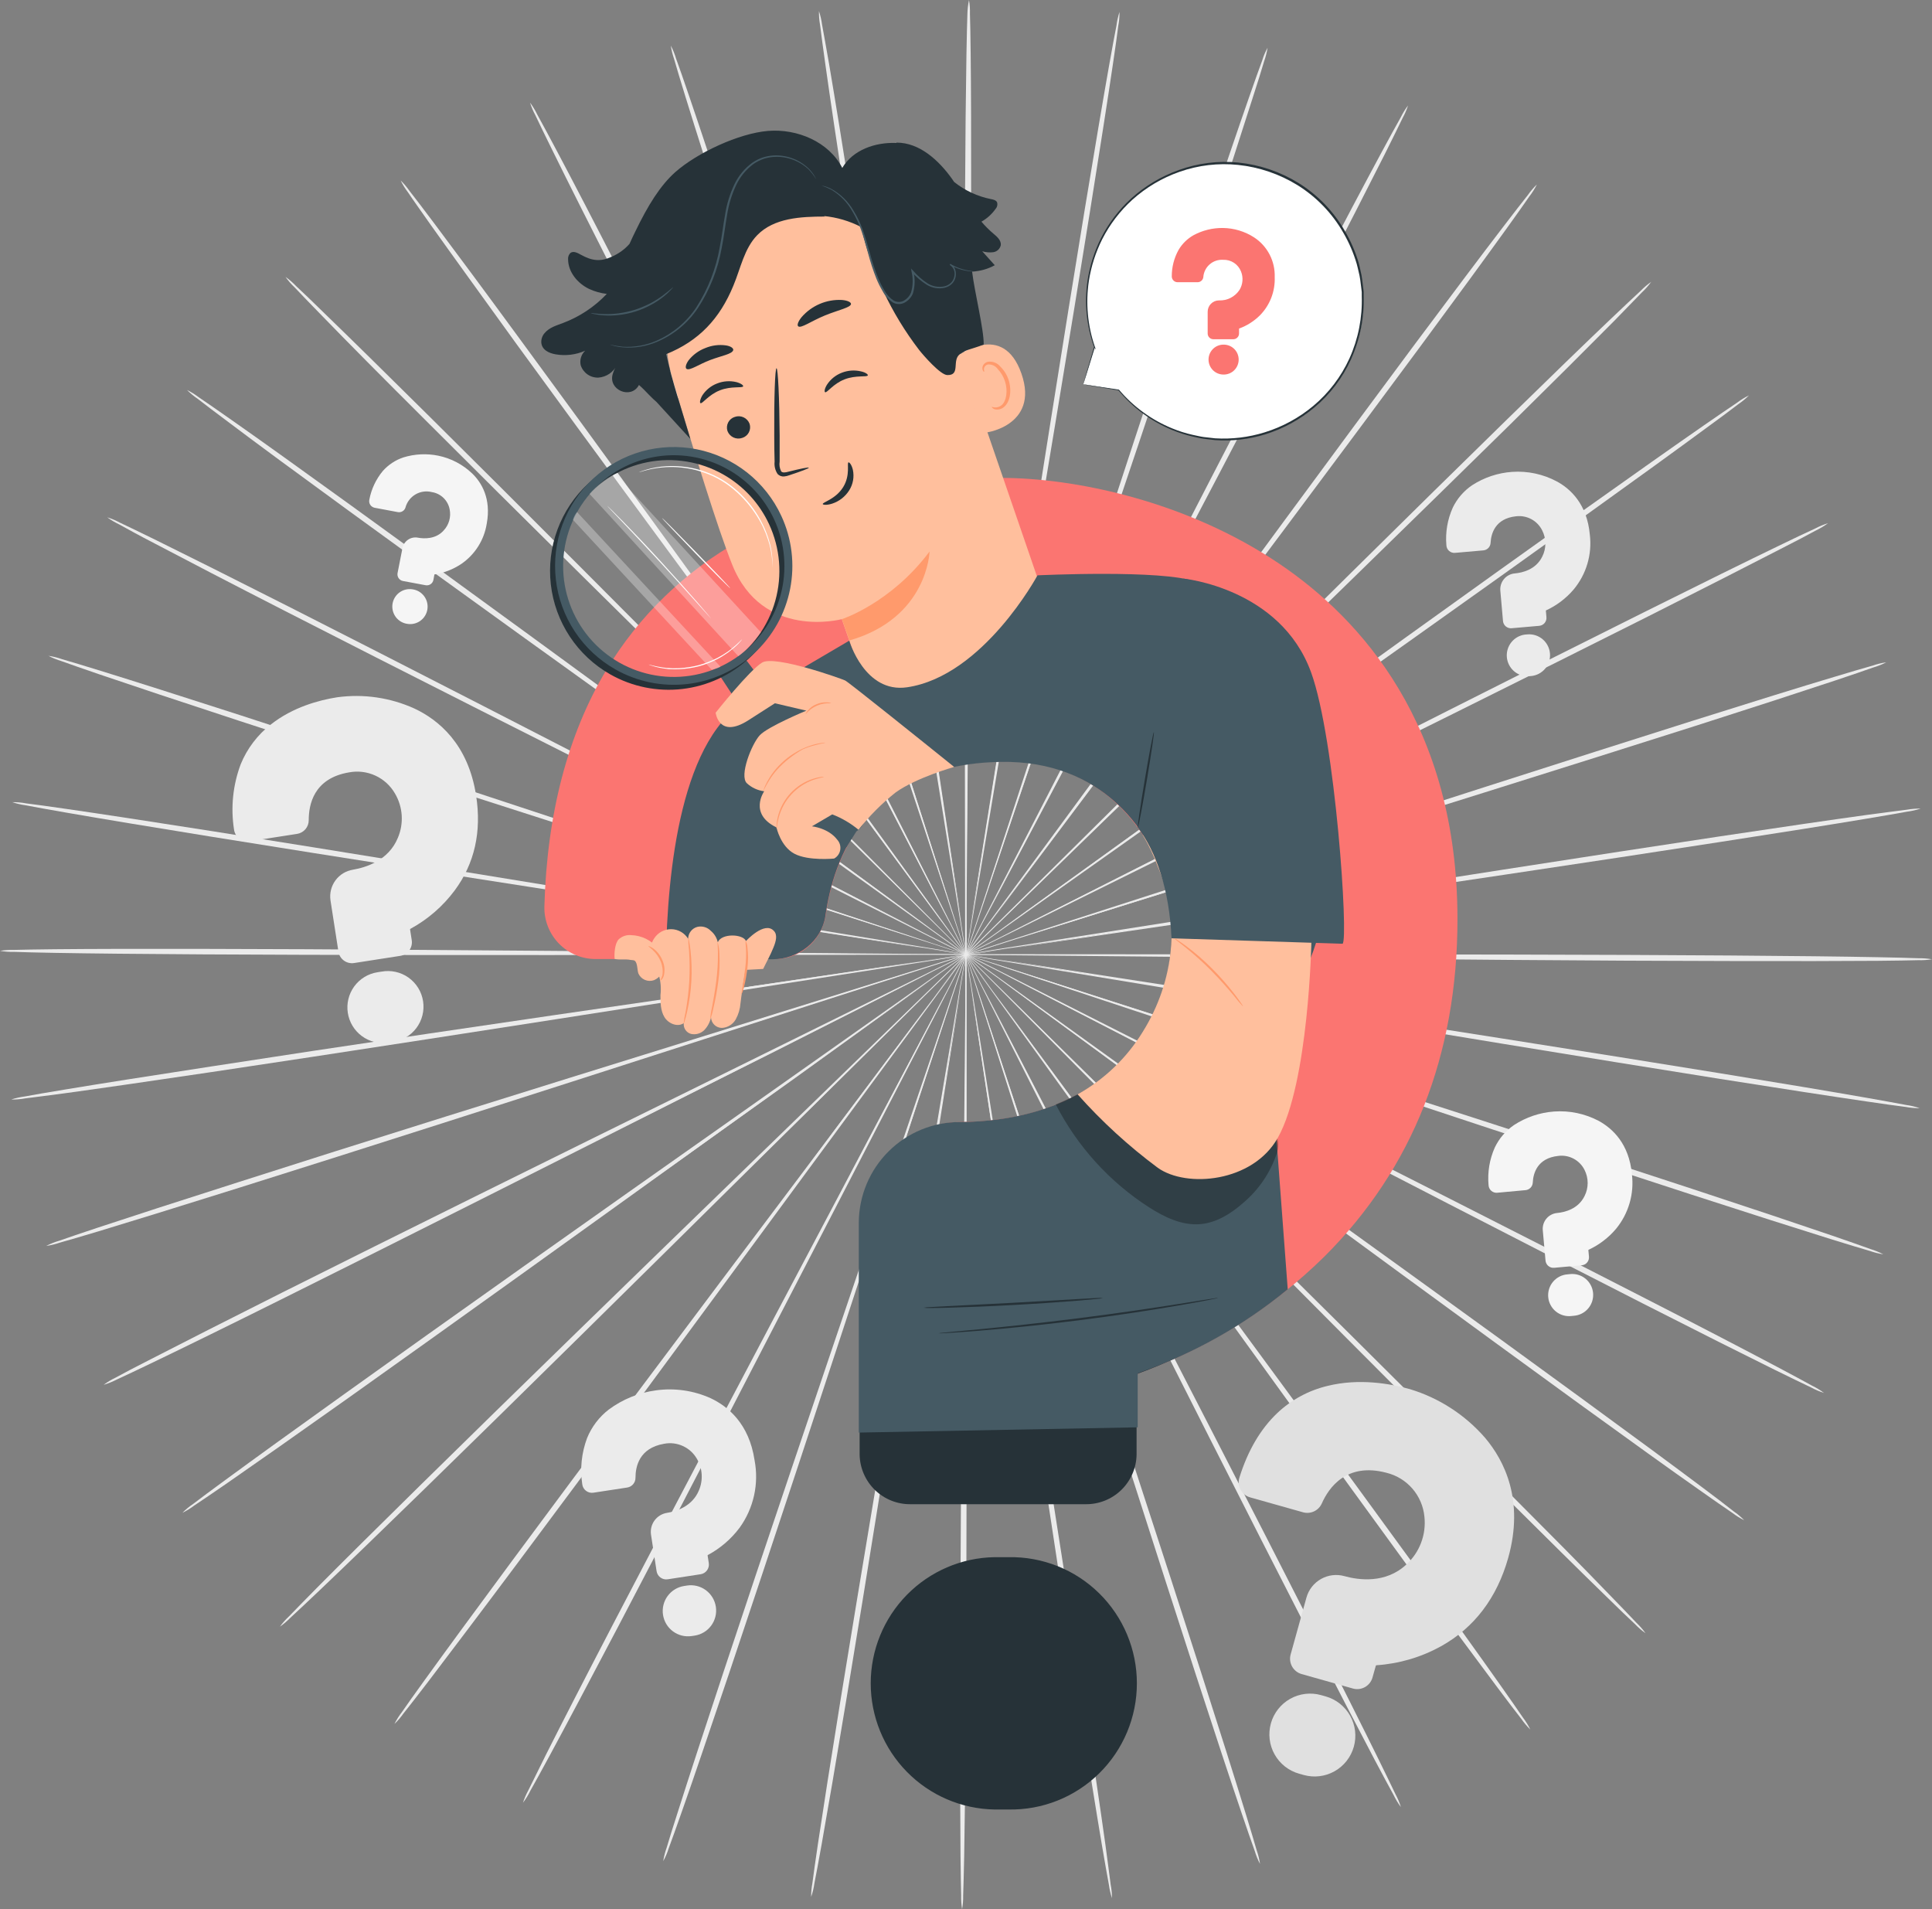 <svg width="504" height="498" viewBox="0 0 504 498" fill="none" xmlns="http://www.w3.org/2000/svg">
<rect x="0" y="0" width="504" height="498" fill="#808080" stroke="none"/>
<g clip-path="url(#clip0_196_1433)">
<path d="M323.81 249.742L196.383 248.528L157.761 248.341H147.256H144.531C144.22 248.335 143.908 248.353 143.599 248.393C143.904 248.441 144.212 248.462 144.521 248.455L147.256 248.517L157.761 248.652L196.383 248.86L323.81 248.933C373.537 248.933 418.603 248.995 451.237 249.234C467.543 249.348 480.742 249.503 489.859 249.68C494.417 249.763 497.96 249.856 500.364 249.95C501.588 249.93 502.812 250.021 504.021 250.22C502.812 250.415 501.587 250.495 500.364 250.458C497.96 250.521 494.417 250.583 489.859 250.624C480.732 250.697 467.543 250.718 451.237 250.676C418.603 250.645 373.558 250.251 323.81 249.742Z" fill="#EBEBEB"/>
<path d="M322.826 260.839L197.108 240.079L158.983 233.975L148.624 232.387L145.92 232.003C145.615 231.95 145.307 231.922 144.998 231.92C145.297 232.004 145.602 232.07 145.909 232.117L148.592 232.605L158.952 234.349L197.077 240.483L322.971 260.122C372.118 267.752 416.604 274.727 448.782 279.969C464.871 282.585 477.883 284.764 486.865 286.342C491.361 287.131 494.842 287.764 497.225 288.221C498.441 288.384 499.638 288.665 500.799 289.062C499.572 289.069 498.348 288.961 497.142 288.74C494.759 288.439 491.257 287.951 486.782 287.287C477.758 285.968 464.715 283.965 448.616 281.412C416.314 276.294 371.921 268.987 322.826 260.839Z" fill="#EBEBEB"/>
<path d="M320.122 271.644L199.252 231.556L162.578 219.599L152.581 216.412L149.97 215.623C149.677 215.517 149.376 215.437 149.069 215.384C149.348 215.525 149.639 215.639 149.939 215.727L152.508 216.63L162.454 219.962L199.118 231.951L320.329 270.938C367.643 286.113 410.46 299.919 441.405 310.102C456.883 315.198 469.377 319.371 477.997 322.319C482.306 323.803 485.642 324.966 487.901 325.796C489.074 326.149 490.212 326.611 491.299 327.177C490.085 326.995 488.891 326.696 487.735 326.284C485.425 325.62 482.047 324.592 477.696 323.243C468.994 320.533 456.438 316.527 440.939 311.503C409.942 301.455 367.228 287.328 320.122 271.644Z" fill="#EBEBEB"/>
<path d="M315.656 281.879L202.733 223.512L168.421 206.001L159.097 201.299L156.652 200.105C156.373 199.963 156.086 199.839 155.792 199.731C156.043 199.916 156.31 200.075 156.59 200.209L158.994 201.496L168.318 206.333L202.619 223.875L315.978 281.225C360.287 303.573 400.38 323.866 429.315 338.74C443.819 346.162 455.464 352.234 463.503 356.49C467.523 358.618 470.631 360.289 472.723 361.451C473.818 361.979 474.858 362.612 475.831 363.341C474.662 362.973 473.531 362.493 472.454 361.908C470.289 360.87 467.108 359.344 463.026 357.331C454.863 353.303 443.104 347.397 428.611 340.027C399.655 325.288 359.717 304.694 315.656 281.879Z" fill="#EBEBEB"/>
<path d="M309.668 291.303L207.343 216.215L176.264 193.607L167.758 187.524L165.52 185.967C165.277 185.778 165.017 185.611 164.743 185.469C164.966 185.685 165.205 185.883 165.458 186.061L167.623 187.701L176.036 193.929L207.116 216.557L310.135 290.722C350.362 319.641 386.798 345.881 412.967 365.032C426.083 374.613 436.66 382.409 443.933 387.868C447.569 390.588 450.377 392.726 452.221 394.2C453.228 394.884 454.162 395.67 455.008 396.546C453.912 396.004 452.871 395.358 451.9 394.615C449.911 393.276 447.02 391.263 443.301 388.636C435.883 383.447 425.202 375.745 412.045 366.226C385.762 347.148 349.575 320.637 309.668 291.303Z" fill="#EBEBEB"/>
<path d="M302.261 299.691L213 209.79L185.816 182.687C182.604 179.522 180.097 177.072 178.367 175.37L176.409 173.491C176.202 173.261 175.969 173.055 175.715 172.878C175.905 173.118 176.109 173.347 176.326 173.564L178.211 175.525L185.546 182.947L212.71 210.08L302.789 299.172C338.013 333.924 369.787 365.437 392.683 388.439C404.078 399.857 413.351 409.199 419.618 415.728C422.788 418.977 425.223 421.52 426.87 423.264C427.754 424.102 428.556 425.023 429.263 426.015C428.27 425.31 427.347 424.511 426.508 423.627C424.757 421.998 422.208 419.558 418.955 416.361C412.449 410.05 403.105 400.791 391.605 389.374C368.637 366.548 337.07 334.796 302.261 299.691Z" fill="#EBEBEB"/>
<path d="M293.621 306.832L219.63 204.309L197.015 173.346L190.799 164.979L189.152 162.82C188.978 162.563 188.78 162.323 188.561 162.104C188.713 162.375 188.882 162.635 189.069 162.883L190.612 165.104L196.694 173.574L219.247 204.548C238.454 230.633 264.945 266.62 294.212 306.396C323.478 346.172 349.969 382.17 368.969 408.338C378.469 421.427 386.104 432.056 391.336 439.478C393.947 443.173 395.956 446.059 397.293 448.031C398.034 449.004 398.679 450.047 399.22 451.145C398.348 450.296 397.561 449.364 396.868 448.363C395.397 446.484 393.263 443.692 390.549 440.059C385.11 432.793 377.329 422.288 367.757 409.241C348.674 383.083 322.484 346.868 293.621 306.832Z" fill="#EBEBEB"/>
<path d="M283.965 312.562C261.754 268.551 241.656 228.723 227.079 199.856L209.674 165.789L204.867 156.561L203.593 154.174C203.457 153.9 203.301 153.636 203.127 153.385C203.221 153.676 203.343 153.957 203.49 154.226L204.671 156.665C205.758 158.824 207.323 161.948 209.333 166.007C213.477 174.082 219.382 185.729 226.716 200.084L284.639 312.261C307.275 356.033 327.715 395.695 342.344 424.499C349.658 438.896 355.521 450.574 359.51 458.681C361.509 462.739 363.032 465.895 364.048 468.023C364.627 469.091 365.099 470.214 365.457 471.375C364.731 470.399 364.1 469.357 363.571 468.261C362.421 466.185 360.753 463.071 358.64 459.096C354.423 451.103 348.394 439.498 341.028 425.133C326.265 396.38 306.136 356.562 283.965 312.562Z" fill="#EBEBEB"/>
<path d="M273.502 316.714L235.274 196.576L223.505 160.246C222.086 155.99 220.988 152.679 220.231 150.385C219.848 149.285 219.558 148.444 219.351 147.832C219.264 147.538 219.149 147.253 219.009 146.98C219.062 147.283 219.139 147.582 219.237 147.873L220.014 150.458C220.739 152.752 221.785 156.084 223.122 160.371C225.909 168.986 229.907 181.39 234.859 196.701L274.227 316.496C289.622 363.206 303.494 405.577 313.346 436.291C318.278 451.654 322.204 464.099 324.856 472.725C326.182 477.033 327.187 480.396 327.84 482.679C328.24 483.822 328.527 485 328.7 486.198C328.135 485.125 327.677 483.998 327.332 482.835C326.524 480.603 325.374 477.292 323.924 473.015C321.023 464.473 316.92 452.079 311.927 436.737C301.95 406.065 288.4 363.621 273.502 316.714Z" fill="#EBEBEB"/>
<path d="M262.541 319.194C255.289 270.554 248.69 226.522 243.893 194.635C241.438 178.722 239.449 165.851 238.061 156.904L236.403 146.658C236.196 145.517 236.051 144.582 235.937 144.001C235.895 143.695 235.829 143.393 235.74 143.098C235.742 143.408 235.769 143.717 235.823 144.022C235.906 144.655 236.03 145.548 236.185 146.7C236.527 149.077 237.035 152.534 237.677 156.966C239.055 165.913 241.034 178.764 243.489 194.697C248.555 226.564 255.538 270.523 263.256 319.111C270.974 367.7 277.967 411.638 282.805 443.505C285.229 459.438 287.136 472.341 288.379 481.267C289 485.731 289.415 489.198 289.736 491.554C289.967 492.73 290.082 493.926 290.078 495.125C289.701 493.972 289.431 492.787 289.27 491.585C288.824 489.249 288.234 485.803 287.467 481.361C285.965 472.465 283.893 459.563 281.407 443.671C276.382 411.856 269.772 367.825 262.541 319.194Z" fill="#EBEBEB"/>
<path d="M251.29 319.952C251.746 270.782 252.15 226.273 252.44 194.022C252.513 177.933 252.565 164.958 252.606 155.855C252.606 151.381 252.606 147.894 252.606 145.475C252.606 144.313 252.606 143.399 252.606 142.776C252.636 142.469 252.636 142.16 252.606 141.853C252.566 142.159 252.549 142.468 252.554 142.776C252.554 143.41 252.554 144.313 252.482 145.475C252.482 147.883 252.42 151.361 252.357 155.855C252.357 164.906 252.254 177.933 252.171 194.022V319.952C252.171 369.112 252.171 413.621 251.953 445.84C251.839 461.95 251.694 474.987 251.529 483.997C251.435 488.513 251.353 492.011 251.259 494.377C251.286 495.591 251.192 496.805 250.98 498C250.793 496.802 250.713 495.589 250.741 494.377C250.669 492 250.617 488.502 250.565 483.997C250.482 474.987 250.451 461.95 250.493 445.83C250.441 413.611 250.814 369.101 251.29 319.952Z" fill="#EBEBEB"/>
<path d="M240.06 318.977C248.245 270.471 255.652 226.595 261.008 194.76L267.172 157.08C267.866 152.648 268.395 149.202 268.768 146.825C268.933 145.673 269.058 144.749 269.151 144.157C269.21 143.853 269.242 143.544 269.244 143.233C269.154 143.529 269.084 143.831 269.037 144.136C268.923 144.77 268.757 145.652 268.55 146.794C268.146 149.16 267.514 152.607 266.789 157.018C265.328 165.945 263.215 178.816 260.573 194.687C255.497 226.553 248.504 270.523 240.775 319.101C233.047 367.68 226.054 411.628 220.77 443.422C218.128 459.324 215.932 472.175 214.347 481.05C213.549 485.492 212.917 488.938 212.451 491.264C212.286 492.465 212.001 493.648 211.602 494.793C211.595 493.581 211.706 492.371 211.933 491.181C212.234 488.824 212.72 485.357 213.383 480.904C214.72 471.988 216.74 459.106 219.309 443.194C224.479 411.369 231.855 367.451 240.06 318.977Z" fill="#EBEBEB"/>
<path d="M229.13 316.278L269.617 196.908L281.707 160.661L284.919 150.779C285.261 149.669 285.53 148.818 285.716 148.205C285.823 147.916 285.903 147.617 285.955 147.312C285.814 147.585 285.7 147.87 285.613 148.164L284.701 150.717L281.334 160.537C278.464 169.131 274.32 181.504 269.213 196.783L229.845 316.558C214.513 363.32 200.568 405.639 190.281 436.218C185.101 451.508 180.957 463.86 177.932 472.382C176.44 476.638 175.259 479.939 174.43 482.16C174.072 483.31 173.597 484.42 173.011 485.471C173.201 484.273 173.503 483.095 173.912 481.952C174.585 479.679 175.621 476.337 177.02 472.029C179.755 463.435 183.806 451.02 188.882 435.699C199.014 405.089 213.29 362.873 229.13 316.278Z" fill="#EBEBEB"/>
<path d="M218.77 311.918C241.801 268.323 262.655 228.879 277.76 200.282L295.465 166.37C297.537 162.364 299.112 159.26 300.22 157.111C300.738 156.073 301.132 155.264 301.422 154.693C301.576 154.423 301.701 154.138 301.795 153.842C301.621 154.099 301.462 154.366 301.318 154.641L300.023 157.008C298.884 159.136 297.237 162.198 295.133 166.194L277.397 200.095C262.552 228.827 242.06 268.457 219.434 312.199C196.807 355.94 176.326 395.622 161.294 424.219C153.783 438.513 147.65 450.065 143.35 458.017C141.195 461.982 139.507 465.065 138.336 467.13C137.801 468.229 137.159 469.272 136.419 470.244C136.798 469.091 137.284 467.975 137.87 466.912C138.906 464.774 140.46 461.629 142.49 457.57C146.562 449.505 152.539 437.848 159.988 423.555C174.886 394.937 195.709 355.473 218.77 311.918Z" fill="#EBEBEB"/>
<path d="M209.271 306.002L285.209 204.849L308.063 174.083L314.217 165.675L315.791 163.474C315.981 163.229 316.15 162.968 316.299 162.696C316.079 162.913 315.878 163.15 315.698 163.402L314.04 165.55L307.752 173.854L284.877 204.6L209.882 306.427C180.646 346.193 154.104 382.201 134.741 408.089C125.055 421.053 117.129 431.506 111.67 438.689C108.914 442.291 106.759 445.062 105.267 446.931C104.566 447.924 103.771 448.849 102.895 449.692C103.444 448.592 104.1 447.549 104.853 446.578C106.2 444.616 108.24 441.751 110.893 438.087C116.187 430.748 123.925 420.192 133.55 407.186C152.747 381.225 179.558 345.456 209.271 306.002Z" fill="#EBEBEB"/>
<path d="M200.734 298.684L291.663 210.454L319.086 183.559L326.483 176.2L328.389 174.259C328.614 174.047 328.821 173.818 329.011 173.574C328.761 173.76 328.525 173.965 328.306 174.186L326.338 176.044L318.827 183.31L291.383 210.174L201.252 299.234C166.111 334.017 134.234 365.468 111.017 388.107C99.414 399.421 89.986 408.545 83.408 414.794C80.124 417.908 77.565 420.326 75.793 421.946C74.942 422.818 74.013 423.61 73.017 424.312C73.727 423.323 74.535 422.408 75.431 421.582C77.078 419.849 79.575 417.337 82.734 414.119C89.116 407.684 98.43 398.446 109.991 387.079C133.104 364.337 165.22 333.104 200.734 298.684Z" fill="#EBEBEB"/>
<path d="M193.492 290.162L297.216 216.942C310.415 207.516 321.106 199.898 328.534 194.604L336.998 188.469L339.184 186.84C339.437 186.66 339.679 186.466 339.909 186.258C339.631 186.394 339.367 186.557 339.122 186.746L336.874 188.282L328.306 194.282L296.978 216.599L193.938 290.764C153.741 319.724 117.274 345.892 90.815 364.69C77.565 374.084 66.811 381.641 59.342 386.81C55.602 389.394 52.691 391.377 50.691 392.695C49.72 393.432 48.679 394.072 47.583 394.605C48.444 393.74 49.388 392.961 50.401 392.28C52.297 390.827 55.125 388.72 58.782 386.052C66.107 380.675 76.757 372.973 89.966 363.528C116.363 344.615 152.995 318.665 193.492 290.162Z" fill="#EBEBEB"/>
<path d="M187.691 280.623L301.722 224.343L336.19 207.122L345.514 202.368L347.928 201.112C348.205 200.977 348.472 200.821 348.725 200.645C348.433 200.743 348.149 200.864 347.876 201.008L345.41 202.181L336.003 206.78L301.526 223.979L188.033 281.297C143.754 303.687 103.599 323.907 74.488 338.387C59.911 345.653 48.101 351.435 39.896 355.379C35.752 357.351 32.644 358.867 30.427 359.863C29.341 360.418 28.207 360.873 27.039 361.223C28.01 360.498 29.051 359.872 30.147 359.355C32.219 358.213 35.327 356.573 39.471 354.476C47.552 350.324 59.29 344.345 73.825 337.048C102.895 322.475 143.174 302.556 187.691 280.623Z" fill="#EBEBEB"/>
<path d="M183.485 270.305C230.954 255.524 273.906 242.144 305.048 232.459L341.878 220.803L351.854 217.564L354.434 216.692C354.734 216.604 355.025 216.49 355.304 216.35C355 216.409 354.699 216.485 354.403 216.578L351.782 217.356L341.764 220.47L304.965 232.086L183.754 271.042C136.461 286.279 93.623 300.012 62.543 309.769C47.003 314.648 34.416 318.54 25.682 321.187C21.321 322.495 17.923 323.492 15.612 324.135C14.453 324.531 13.26 324.819 12.049 324.997C13.136 324.43 14.278 323.975 15.457 323.637C17.715 322.838 21.062 321.706 25.392 320.264C34.032 317.399 46.578 313.34 62.097 308.389C93.074 298.445 136.026 285.034 183.485 270.305Z" fill="#EBEBEB"/>
<path d="M180.957 259.499L307.037 241.023L345.213 235.241L355.573 233.591L358.267 233.134C358.575 233.091 358.88 233.026 359.179 232.937C358.866 232.939 358.554 232.967 358.246 233.02L355.542 233.373L345.182 234.857L306.996 240.618L181.091 260.236C131.965 267.928 87.458 274.831 55.208 279.637C39.088 282.034 26.034 283.923 17 285.159C12.484 285.771 8.972 286.197 6.578 286.508C5.372 286.726 4.147 286.823 2.921 286.799C4.089 286.423 5.289 286.155 6.506 285.999C8.858 285.553 12.349 284.961 16.866 284.214C25.869 282.719 38.901 280.664 55.011 278.194C87.189 273.191 131.747 266.63 180.957 259.499Z" fill="#EBEBEB"/>
<path d="M180.19 248.341L307.617 249.378L346.249 249.513H356.744H359.479C359.791 249.518 360.102 249.501 360.411 249.461C360.103 249.414 359.791 249.393 359.479 249.399L356.744 249.337L346.249 249.223L307.69 249.015L180.263 249.088C130.535 249.15 85.469 249.14 52.836 248.942C36.529 248.849 23.331 248.714 14.214 248.548C9.655 248.465 6.112 248.382 3.709 248.289C2.467 248.325 1.224 248.234 0 248.019C1.213 247.831 2.44 247.751 3.667 247.78C6.061 247.708 9.604 247.656 14.162 247.604C23.289 247.511 36.488 247.48 52.794 247.511C85.397 247.563 130.452 247.895 180.19 248.341Z" fill="#EBEBEB"/>
<path d="M181.164 237.245L306.903 257.87L345.037 263.932L355.397 265.499L358.101 265.883C358.409 265.937 358.721 265.964 359.034 265.966C358.735 265.878 358.43 265.812 358.122 265.769L355.428 265.281L345.068 263.548L306.975 257.423L181.05 237.982C131.892 230.415 87.396 223.45 55.208 218.26C39.119 215.665 26.107 213.506 17.125 211.938C12.629 211.16 9.148 210.527 6.765 210.07C5.551 209.903 4.355 209.625 3.191 209.24C4.418 209.225 5.643 209.333 6.848 209.561C9.231 209.852 12.743 210.34 17.26 210.994C26.283 212.302 39.326 214.284 55.426 216.817C87.655 221.914 132.099 229.159 181.164 237.245Z" fill="#EBEBEB"/>
<path d="M183.889 226.439L304.768 266.371L341.463 278.287L351.471 281.401L354.082 282.2C354.375 282.301 354.677 282.377 354.983 282.429C354.702 282.291 354.411 282.176 354.113 282.086L351.533 281.193L341.587 277.872L304.903 265.924L183.692 227.093C136.357 211.98 93.56 198.226 62.553 188.075C47.086 183.009 34.581 178.847 25.952 175.909C21.642 174.435 18.306 173.273 16.047 172.453C14.873 172.103 13.735 171.641 12.649 171.072C13.864 171.246 15.058 171.541 16.213 171.955C18.523 172.619 21.911 173.636 26.262 174.986C34.965 177.674 47.521 181.67 63.03 186.673C93.996 196.732 136.751 210.817 183.889 226.439Z" fill="#EBEBEB"/>
<path d="M188.302 216.194L301.318 274.415L335.661 291.895L344.985 296.576L347.441 297.77C347.717 297.91 348 298.035 348.29 298.144C348.039 297.961 347.772 297.801 347.493 297.666L345.089 296.39L335.765 291.563L301.474 274.031L187.919 216.837C143.588 194.541 103.464 174.28 74.519 159.457C60.015 152.046 48.35 145.963 40.331 141.749C36.311 139.673 33.193 137.96 31.1 136.797C30.003 136.274 28.956 135.652 27.972 134.939C29.14 135.303 30.272 135.78 31.349 136.362C33.525 137.4 36.705 138.915 40.787 140.929C48.95 144.946 60.719 150.842 75.234 158.191C104.252 172.899 144.21 193.441 188.302 216.194Z" fill="#EBEBEB"/>
<path d="M194.29 206.769C234.279 236.04 270.467 262.53 296.708 281.723L327.85 304.289L336.366 310.371L338.604 311.918C338.846 312.11 339.106 312.277 339.381 312.416C339.159 312.203 338.92 312.008 338.666 311.835L336.501 310.195L328.078 303.967L296.947 281.401L193.845 207.361C153.576 178.494 117.181 152.347 90.908 133.185C77.782 123.625 67.195 115.84 59.922 110.349C56.285 107.64 53.468 105.502 51.582 104.038C50.581 103.354 49.645 102.58 48.785 101.724C49.88 102.267 50.92 102.913 51.893 103.654C53.872 104.993 56.772 106.997 60.492 109.612C67.92 114.802 78.611 122.484 91.779 131.992C118.103 151.018 154.363 177.497 194.29 206.769Z" fill="#EBEBEB"/>
<path d="M201.687 198.371L291.052 288.158L318.278 315.24L325.726 322.506L327.684 324.384C327.901 324.609 328.136 324.814 328.389 324.997C328.199 324.75 327.991 324.518 327.767 324.301L325.882 322.35L318.547 314.928C312.093 308.513 302.81 299.265 291.342 287.836L201.148 198.849C165.925 164.149 134.068 132.677 111.152 109.758C99.683 98.34 90.432 88.998 84.123 82.489C80.953 79.251 78.507 76.708 76.871 74.974C75.983 74.14 75.181 73.219 74.478 72.224C75.471 72.928 76.394 73.728 77.233 74.611C78.984 76.241 81.533 78.67 84.796 81.877C91.312 88.178 100.667 97.374 112.177 108.782C135.218 131.597 166.795 163.298 201.687 198.371Z" fill="#EBEBEB"/>
<path d="M210.307 191.22L284.463 293.65L307.079 324.582L313.295 332.948L314.942 335.107C315.117 335.36 315.314 335.596 315.532 335.813C315.383 335.544 315.217 335.284 315.035 335.035L313.471 332.813C312.062 330.852 310.021 328.007 307.389 324.364L284.784 293.411L209.695 191.687C180.356 151.994 153.855 116.007 134.814 89.839C125.355 76.729 117.647 66.1 112.405 58.72C109.815 55.014 107.743 52.149 106.438 50.177C105.694 49.206 105.049 48.163 104.511 47.063C105.379 47.916 106.166 48.847 106.863 49.845C108.334 51.724 110.468 54.516 113.193 58.149C118.642 65.415 126.433 75.899 135.984 88.946C155.161 115.031 181.402 151.216 210.307 191.22Z" fill="#EBEBEB"/>
<path d="M219.952 185.48L276.983 298.103C284.339 312.458 290.296 324.053 294.44 332.149L299.247 341.377L300.531 343.754C300.661 344.037 300.821 344.304 301.008 344.553C300.899 344.263 300.775 343.979 300.635 343.702L299.454 341.273L294.781 331.983L277.356 297.905C262.479 269.184 241.956 229.574 219.289 185.802C196.621 142.029 176.119 102.44 161.439 73.698C154.104 59.26 148.23 47.592 144.221 39.444C142.221 35.396 140.688 32.24 139.683 30.102C139.102 29.037 138.627 27.918 138.264 26.76C138.991 27.734 139.623 28.777 140.149 29.874C141.309 31.95 142.977 35.064 145.091 39.039C149.328 47.022 155.368 58.616 162.703 72.971C177.549 101.724 197.73 141.5 219.952 185.48Z" fill="#EBEBEB"/>
<path d="M230.394 181.307L268.778 301.393C273.761 316.714 277.791 329.118 280.599 337.723C282.018 341.979 283.116 345.29 283.883 347.573C284.266 348.674 284.556 349.525 284.763 350.127C284.849 350.425 284.964 350.713 285.105 350.989C285.061 350.684 284.985 350.384 284.877 350.096L284.1 347.511C283.365 345.207 282.318 341.885 280.992 337.609C278.205 328.993 274.175 316.589 269.213 301.279C259.091 270.616 245.137 228.297 229.711 181.546C214.285 134.794 200.309 92.486 190.415 61.782C185.463 46.43 181.516 33.984 178.854 25.369C177.517 21.051 176.512 17.698 175.86 15.414C175.461 14.271 175.17 13.093 174.99 11.896C175.554 12.969 176.012 14.095 176.357 15.259C177.175 17.49 178.325 20.802 179.776 25.068C182.697 33.61 186.81 46.004 191.824 61.335C201.853 91.987 215.486 134.421 230.394 181.307Z" fill="#EBEBEB"/>
<path d="M241.386 178.816C248.721 227.446 255.362 271.467 260.169 303.375C262.645 319.278 264.655 332.149 266.053 341.096C266.778 345.518 267.338 348.954 267.721 351.331L268.198 353.999C268.232 354.302 268.298 354.602 268.394 354.891C268.397 354.578 268.373 354.266 268.322 353.957C268.229 353.324 268.115 352.431 267.959 351.279C267.607 348.902 267.099 345.445 266.436 341.013C265.059 332.076 263.059 319.215 260.593 303.292C255.486 271.426 248.441 227.519 240.651 178.899C232.86 130.279 225.846 86.413 220.925 54.557C218.48 38.624 216.564 25.722 215.31 16.795C214.678 12.331 214.222 8.864 213.932 6.508C213.715 5.317 213.618 4.107 213.642 2.896C214.02 4.045 214.291 5.226 214.45 6.425C214.896 8.761 215.486 12.207 216.274 16.649C217.786 25.535 219.879 38.447 222.386 54.329C227.411 86.154 234.134 130.186 241.386 178.816Z" fill="#EBEBEB"/>
<path d="M252.617 178.037C252.233 227.218 251.881 271.717 251.581 303.978C251.581 320.067 251.487 333.041 251.467 342.134C251.467 346.618 251.467 350.106 251.467 352.514C251.467 353.677 251.467 354.59 251.467 355.213C251.444 355.521 251.444 355.829 251.467 356.137C251.514 355.831 251.535 355.522 251.529 355.213C251.529 354.57 251.529 353.677 251.591 352.514C251.591 350.106 251.653 346.618 251.695 342.134C251.695 333.083 251.777 320.056 251.84 303.967C251.84 271.706 251.736 227.155 251.684 178.027C251.632 128.899 251.56 84.368 251.746 52.149C251.829 36.029 251.964 22.992 252.119 13.982C252.202 9.477 252.285 5.979 252.368 3.602C252.398 2.391 252.537 1.186 252.782 0C252.985 1.196 253.069 2.41 253.031 3.623C253.103 5.989 253.166 9.487 253.217 14.003C253.321 23.023 253.362 36.06 253.342 52.17C253.352 84.379 253.041 128.888 252.617 178.037Z" fill="#EBEBEB"/>
<path d="M263.846 179.002C255.735 227.518 248.389 271.384 243.064 303.251C240.485 319.142 238.403 332.003 236.952 340.93C236.268 345.362 235.74 348.808 235.367 351.196C235.201 352.348 235.077 353.272 234.984 353.863C234.931 354.165 234.903 354.471 234.901 354.777C234.991 354.485 235.057 354.187 235.098 353.884C235.222 353.251 235.377 352.369 235.585 351.227C235.989 348.85 236.621 345.414 237.335 340.992C238.786 332.066 240.889 319.194 243.469 303.313C248.503 271.446 255.445 227.477 263.152 178.878C270.86 130.279 277.75 86.34 282.992 54.536C285.613 38.634 287.788 25.773 289.363 16.898C290.15 12.456 290.793 9.01 291.249 6.684C291.403 5.472 291.67 4.277 292.046 3.114C292.06 4.326 291.953 5.536 291.725 6.726C291.435 9.082 290.948 12.549 290.285 17.002C288.969 25.919 286.959 38.8 284.411 54.723C279.314 86.59 272 130.518 263.846 179.002Z" fill="#EBEBEB"/>
<path d="M274.787 181.65L234.455 301.154C229.379 316.444 225.266 328.817 222.417 337.411C221.039 341.678 219.962 344.999 219.216 347.293L218.418 349.878C218.312 350.167 218.232 350.466 218.18 350.771C218.32 350.493 218.438 350.205 218.532 349.909C218.739 349.307 219.04 348.466 219.433 347.366L222.79 337.536L234.859 301.279C244.898 270.585 258.76 228.245 274.072 181.452C289.384 134.659 303.235 92.382 313.481 61.74C318.599 46.45 322.805 34.088 325.778 25.566C327.26 21.31 328.441 18.009 329.269 15.778C329.62 14.625 330.088 13.512 330.668 12.456C330.479 13.654 330.18 14.832 329.777 15.975C329.104 18.248 328.068 21.601 326.669 25.898C323.944 34.503 319.914 46.918 314.859 62.228C304.789 92.839 290.575 135.075 274.787 181.65Z" fill="#EBEBEB"/>
<path d="M285.157 186.04C262.179 229.636 241.376 269.08 226.313 297.749L208.639 331.682C206.567 335.688 205.002 338.802 203.904 340.951C203.386 341.989 202.992 342.799 202.702 343.369C202.556 343.639 202.431 343.92 202.329 344.21C202.51 343.961 202.67 343.697 202.806 343.421L204.101 341.044C205.24 338.916 206.877 335.854 208.98 331.858L226.675 297.905C241.48 269.153 261.899 229.491 284.494 185.666C307.089 141.842 327.498 102.201 342.509 73.563C350 59.249 356.112 47.696 360.401 39.745C362.546 35.769 364.234 32.686 365.405 30.621C365.942 29.523 366.584 28.481 367.322 27.507C366.941 28.66 366.456 29.775 365.871 30.839C364.835 32.987 363.292 36.133 361.261 40.181C357.2 48.246 351.243 59.903 343.804 74.227C328.928 102.959 308.156 142.455 285.157 186.04Z" fill="#EBEBEB"/>
<path d="M294.709 191.947L218.905 293.193C209.281 306.168 201.501 316.683 196.113 323.98L189.97 332.398L188.395 334.609C188.208 334.852 188.038 335.109 187.888 335.377C188.108 335.159 188.309 334.923 188.489 334.671L190.146 332.523L196.362 324.219L219.206 293.442C238.382 267.326 264.789 231.318 294.067 191.511C323.344 151.703 349.751 115.737 369.083 89.787C378.78 76.812 386.653 66.307 392.144 59.166C394.889 55.575 397.044 52.793 398.536 50.924C399.242 49.912 400.043 48.97 400.929 48.111C400.38 49.211 399.724 50.254 398.971 51.225C397.624 53.187 395.583 56.052 392.942 59.727C387.658 67.065 379.93 77.642 370.316 90.648C351.088 116.65 324.328 152.451 294.709 191.947Z" fill="#EBEBEB"/>
<path d="M303.204 199.295C267.742 233.798 235.657 265.032 212.389 287.66L185.007 314.513L177.61 321.883C176.792 322.713 176.16 323.357 175.715 323.824C175.487 324.033 175.279 324.262 175.093 324.509C175.34 324.319 175.575 324.115 175.798 323.896L177.766 322.038L185.277 314.772L212.679 287.888L302.676 198.704C337.775 163.879 369.611 132.386 392.807 109.726C404.389 98.402 413.806 89.267 420.364 83.04C423.648 79.926 426.218 77.497 427.979 75.877C428.83 75.005 429.76 74.213 430.755 73.511C430.044 74.502 429.235 75.42 428.341 76.251C426.694 77.974 424.197 80.496 421.089 83.714C414.708 90.16 405.415 99.419 393.874 110.796C370.751 133.528 338.676 164.782 303.204 199.295Z" fill="#EBEBEB"/>
<path d="M310.456 207.765L206.857 281.1L175.559 303.469L167.106 309.614L164.92 311.233C164.66 311.403 164.42 311.601 164.205 311.825C164.477 311.674 164.739 311.507 164.992 311.326L167.23 309.79L175.787 303.77L207.095 281.422L310.031 207.163C350.186 178.099 386.591 151.932 413.061 133.113C426.29 123.698 437.044 116.121 444.503 110.951C448.243 108.356 451.154 106.374 453.143 105.045C454.113 104.307 455.154 103.667 456.251 103.135C455.387 103.997 454.443 104.776 453.433 105.46C451.537 106.924 448.709 109.031 445.052 111.688C437.738 117.076 427.098 124.788 413.9 134.254C387.523 153.229 350.922 179.179 310.456 207.765Z" fill="#EBEBEB"/>
<path d="M316.268 217.295L202.309 273.71L167.831 290.982L158.507 295.746L156.103 297.013C155.819 297.141 155.549 297.298 155.295 297.48C155.588 297.374 155.875 297.253 156.155 297.117L158.61 295.944L168.017 291.325L202.474 274.083L315.978 216.63C360.225 194.178 400.339 173.906 429.46 159.405C444.016 152.139 455.826 146.327 464.021 142.372C468.113 140.389 471.273 138.874 473.49 137.877C474.571 137.301 475.706 136.832 476.878 136.476C475.899 137.189 474.859 137.815 473.77 138.344C471.698 139.486 468.538 141.137 464.446 143.223C456.375 147.375 444.638 153.385 430.113 160.703C401.012 175.339 360.764 195.31 316.268 217.295Z" fill="#EBEBEB"/>
<path d="M320.495 227.612L198.983 265.613L162.216 277.311L152.291 280.56L149.711 281.442C149.412 281.527 149.121 281.638 148.841 281.775C149.151 281.723 149.455 281.646 149.753 281.546L152.363 280.768L162.392 277.654L199.159 265.987L320.37 226.885C367.643 211.585 410.502 197.821 441.581 188.002C457.121 183.103 469.709 179.189 478.432 176.584C482.793 175.266 486.191 174.269 488.502 173.626C489.657 173.217 490.851 172.929 492.065 172.764C490.976 173.324 489.834 173.776 488.657 174.114C486.398 174.923 483.052 176.065 478.732 177.508C470.092 180.383 457.556 184.462 442.037 189.424C410.875 199.347 367.933 212.789 320.495 227.612Z" fill="#EBEBEB"/>
<path d="M323.033 238.459L196.973 257.143L158.807 262.977L148.447 264.638L145.764 265.105C145.455 265.144 145.15 265.21 144.853 265.302C145.162 265.3 145.47 265.272 145.775 265.219L148.489 264.856L158.849 263.361L197.015 257.548L322.919 237.702C372.035 229.948 416.531 222.993 448.771 218.146C464.891 215.727 477.945 213.817 486.979 212.572C491.496 211.949 495.008 211.534 497.401 211.212C498.608 211.002 499.832 210.901 501.058 210.911C499.891 211.294 498.691 211.565 497.473 211.72C495.111 212.167 491.63 212.758 487.113 213.516C478.121 215.021 465.088 217.097 448.978 219.588C416.78 224.592 372.232 231.214 323.033 238.459Z" fill="#EBEBEB"/>
<path d="M387.378 375.008C382.164 369.022 375.37 364.633 367.777 362.344C362.504 360.86 354.506 359.5 346.363 361.493C341.428 362.659 336.886 365.108 333.196 368.593C328.834 372.745 325.509 378.381 323.312 385.46C323.153 385.973 323.097 386.513 323.149 387.048C323.2 387.583 323.358 388.102 323.613 388.574C323.873 389.06 324.228 389.487 324.657 389.831C325.086 390.176 325.58 390.43 326.11 390.578L339.951 394.481C340.9 394.739 341.911 394.65 342.801 394.229C343.691 393.809 344.403 393.085 344.809 392.187C346.643 388.035 351.274 381.412 361.675 384.163C364.314 384.805 366.688 386.257 368.465 388.314C370.242 390.372 371.334 392.934 371.59 395.643C371.836 397.945 371.537 400.274 370.716 402.438C369.895 404.602 368.576 406.542 366.866 408.099C361.478 413.133 354.434 412.158 350.735 411.13C348.686 410.554 346.492 410.815 344.634 411.856C342.776 412.897 341.405 414.632 340.821 416.683L336.677 431.599C336.397 432.645 336.537 433.759 337.065 434.703C337.593 435.647 338.469 436.348 339.505 436.655L352.973 440.454C354.018 440.736 355.132 440.598 356.077 440.069C357.022 439.539 357.722 438.66 358.029 437.62L358.909 434.506C358.92 434.469 358.941 434.436 358.971 434.412C359 434.388 359.037 434.374 359.075 434.371C364.976 433.975 370.719 432.288 375.899 429.43C384.612 424.572 390.517 416.798 393.46 406.314C397.645 391.325 392.465 381.007 387.378 375.008Z" fill="#E0E0E0"/>
<path d="M345.825 442.498L344.644 442.166C343.301 441.787 341.897 441.677 340.512 441.842C339.126 442.007 337.787 442.443 336.57 443.126C334.112 444.507 332.302 446.808 331.538 449.526C331.16 450.871 331.05 452.278 331.215 453.666C331.379 455.054 331.815 456.396 332.497 457.615C333.179 458.834 334.094 459.907 335.19 460.772C336.286 461.637 337.541 462.277 338.884 462.656L340.065 462.988C342.777 463.754 345.681 463.408 348.139 462.028C350.596 460.648 352.406 458.346 353.17 455.629C353.934 452.912 353.589 450.002 352.212 447.54C350.834 445.077 348.537 443.264 345.825 442.498Z" fill="#E0E0E0"/>
<path d="M417.091 292.394C413.496 290.49 409.439 289.637 405.384 289.934C401.673 290.21 398.092 291.42 394.972 293.452C392.824 294.921 391.099 296.929 389.968 299.276C388.576 302.372 388.009 305.776 388.321 309.157C388.335 309.439 388.406 309.714 388.53 309.967C388.653 310.22 388.827 310.445 389.04 310.628C389.253 310.812 389.502 310.95 389.77 311.034C390.038 311.119 390.321 311.148 390.6 311.119L397.945 310.444C398.45 310.404 398.922 310.18 399.274 309.815C399.625 309.45 399.83 308.969 399.852 308.462C399.966 306.126 400.981 302.12 406.461 301.518C407.848 301.327 409.26 301.577 410.498 302.233C411.735 302.888 412.737 303.916 413.361 305.171C413.895 306.226 414.174 307.393 414.174 308.576C414.174 309.759 413.895 310.926 413.361 311.981C411.703 315.385 408.181 316.216 406.192 316.403C405.108 316.508 404.11 317.036 403.412 317.873C402.714 318.711 402.373 319.789 402.462 320.876L403.177 328.786C403.198 329.063 403.274 329.332 403.4 329.579C403.527 329.826 403.702 330.045 403.914 330.223C404.127 330.401 404.373 330.535 404.637 330.616C404.902 330.697 405.181 330.724 405.456 330.696L412.615 330.042C412.891 330.02 413.16 329.943 413.406 329.814C413.652 329.686 413.87 329.51 414.047 329.296C414.224 329.082 414.356 328.835 414.436 328.569C414.515 328.303 414.541 328.024 414.511 327.748L414.356 326.087C414.356 326.067 414.362 326.048 414.373 326.031C414.384 326.015 414.399 326.002 414.418 325.994C417.168 324.72 419.608 322.86 421.566 320.544C423.192 318.57 424.398 316.284 425.111 313.826C425.824 311.368 426.027 308.791 425.71 306.251C424.985 298.31 420.613 294.335 417.091 292.394Z" fill="#F5F5F5"/>
<path d="M409.528 332.346L408.906 332.408C408.183 332.462 407.477 332.66 406.831 332.99C406.186 333.321 405.612 333.777 405.144 334.333C404.677 334.888 404.324 335.532 404.108 336.225C403.892 336.919 403.816 337.649 403.885 338.372C403.954 339.096 404.166 339.798 404.51 340.438C404.853 341.078 405.32 341.643 405.885 342.1C406.449 342.557 407.098 342.896 407.795 343.098C408.492 343.3 409.222 343.361 409.942 343.276L410.564 343.214C411.287 343.16 411.992 342.962 412.638 342.632C413.284 342.301 413.858 341.845 414.326 341.289C414.793 340.734 415.146 340.091 415.362 339.397C415.578 338.703 415.654 337.973 415.585 337.25C415.516 336.526 415.304 335.824 414.96 335.184C414.617 334.544 414.149 333.979 413.585 333.522C413.021 333.065 412.372 332.726 411.675 332.524C410.978 332.322 410.248 332.262 409.528 332.346Z" fill="#F5F5F5"/>
<path d="M123.2 123.522C120.751 121.174 117.692 119.563 114.374 118.872C111.332 118.245 108.182 118.398 105.215 119.318C103.157 120.007 101.314 121.223 99.87 122.847C98.077 125.007 96.865 127.591 96.347 130.352C96.297 130.58 96.293 130.817 96.336 131.047C96.379 131.277 96.467 131.496 96.596 131.691C96.862 132.084 97.271 132.356 97.736 132.449L103.775 133.58C104.191 133.66 104.622 133.586 104.988 133.372C105.353 133.159 105.629 132.819 105.764 132.417C106.147 130.97 107.084 129.732 108.372 128.972C109.66 128.212 111.195 127.992 112.643 128.359C113.794 128.534 114.861 129.064 115.697 129.875C116.532 130.686 117.095 131.738 117.305 132.885C117.498 133.852 117.459 134.852 117.19 135.801C116.922 136.75 116.432 137.622 115.762 138.344C113.69 140.701 110.582 140.545 108.997 140.244C108.101 140.08 107.178 140.277 106.427 140.792C105.676 141.307 105.158 142.099 104.987 142.995L103.713 149.472C103.668 149.7 103.669 149.935 103.715 150.163C103.761 150.392 103.851 150.608 103.981 150.801C104.111 150.994 104.278 151.16 104.472 151.288C104.666 151.416 104.884 151.504 105.112 151.548L110.996 152.648C111.224 152.695 111.459 152.695 111.688 152.65C111.916 152.604 112.133 152.514 112.326 152.383C112.519 152.253 112.684 152.085 112.811 151.89C112.939 151.695 113.026 151.476 113.068 151.247L113.317 149.887C113.319 149.869 113.328 149.854 113.341 149.842C113.355 149.831 113.372 149.824 113.389 149.825C115.888 149.425 118.271 148.487 120.372 147.074C122.131 145.865 123.624 144.308 124.76 142.5C125.897 140.692 126.653 138.67 126.982 136.559C128.183 130.03 125.593 125.837 123.2 123.522Z" fill="#F5F5F5"/>
<path d="M108.044 153.8L107.526 153.707C106.367 153.543 105.189 153.833 104.238 154.517C103.288 155.2 102.636 156.225 102.42 157.377C102.204 158.53 102.439 159.721 103.078 160.704C103.716 161.687 104.708 162.386 105.847 162.654L106.365 162.748C107.524 162.912 108.702 162.622 109.652 161.938C110.603 161.254 111.255 160.23 111.471 159.077C111.687 157.925 111.451 156.733 110.813 155.75C110.175 154.768 109.183 154.069 108.044 153.8Z" fill="#F5F5F5"/>
<path d="M406.161 125.598C402.575 123.675 398.521 122.805 394.465 123.086C390.753 123.345 387.168 124.541 384.042 126.563C381.887 128.023 380.15 130.023 379.007 132.365C377.604 135.459 377.023 138.863 377.319 142.247C377.333 142.528 377.404 142.804 377.527 143.057C377.651 143.31 377.825 143.535 378.038 143.718C378.251 143.902 378.5 144.04 378.768 144.124C379.036 144.209 379.318 144.237 379.598 144.209L386.943 143.565C387.448 143.525 387.92 143.301 388.271 142.936C388.623 142.571 388.828 142.09 388.849 141.583C388.974 139.247 390.01 135.251 395.49 134.67C396.874 134.5 398.276 134.766 399.502 135.432C400.728 136.098 401.715 137.131 402.328 138.386C402.862 139.439 403.14 140.604 403.14 141.785C403.14 142.967 402.862 144.131 402.328 145.185C400.66 148.589 397.148 149.399 395.138 149.575C394.053 149.676 393.05 150.2 392.348 151.036C391.646 151.871 391.301 152.95 391.388 154.039L392.082 161.959C392.102 162.236 392.178 162.505 392.305 162.752C392.431 162.999 392.606 163.218 392.819 163.396C393.031 163.574 393.277 163.708 393.542 163.789C393.807 163.87 394.085 163.897 394.361 163.869L401.509 163.246C401.785 163.225 402.055 163.149 402.301 163.022C402.548 162.895 402.766 162.72 402.944 162.508C403.122 162.295 403.255 162.048 403.336 161.783C403.417 161.517 403.444 161.238 403.415 160.962L403.27 159.301C403.269 159.281 403.275 159.261 403.286 159.244C403.297 159.228 403.314 159.215 403.333 159.208C406.086 157.939 408.532 156.087 410.502 153.779C412.144 151.815 413.368 149.534 414.097 147.078C414.825 144.621 415.044 142.041 414.739 139.496C414.034 131.504 409.683 127.508 406.161 125.598Z" fill="#EBEBEB"/>
<path d="M398.443 165.478L397.811 165.529C396.418 165.713 395.149 166.428 394.27 167.525C393.391 168.623 392.969 170.019 393.091 171.421C393.214 172.823 393.873 174.123 394.93 175.051C395.987 175.978 397.36 176.46 398.764 176.397L399.386 176.345C400.098 176.283 400.791 176.081 401.425 175.751C402.059 175.421 402.623 174.968 403.082 174.42C403.542 173.871 403.89 173.238 404.105 172.555C404.32 171.872 404.399 171.153 404.338 170.439C404.276 169.726 404.074 169.031 403.744 168.396C403.415 167.76 402.963 167.196 402.416 166.735C401.868 166.274 401.236 165.926 400.554 165.71C399.872 165.495 399.155 165.415 398.443 165.478Z" fill="#EBEBEB"/>
<path d="M185.443 364.742C180.958 362.71 175.991 361.991 171.115 362.666C166.648 363.269 162.406 364.997 158.787 367.69C156.296 369.619 154.355 372.171 153.161 375.09C151.71 378.942 151.275 383.103 151.897 387.173C151.937 387.509 152.045 387.833 152.215 388.125C152.384 388.418 152.611 388.673 152.881 388.875C153.153 389.083 153.464 389.233 153.795 389.317C154.126 389.401 154.471 389.416 154.808 389.363L163.625 388.014C164.229 387.919 164.778 387.61 165.174 387.143C165.569 386.677 165.784 386.083 165.78 385.47C165.78 382.637 166.681 377.717 173.259 376.596C174.915 376.28 176.628 376.49 178.16 377.195C179.692 377.9 180.966 379.065 181.806 380.53C182.531 381.765 182.955 383.153 183.045 384.583C183.135 386.013 182.888 387.444 182.324 388.761C180.563 392.996 176.336 394.252 173.974 394.626C172.676 394.838 171.513 395.553 170.738 396.618C169.962 397.683 169.636 399.01 169.83 400.314L171.281 409.822C171.331 410.153 171.446 410.47 171.62 410.756C171.793 411.042 172.021 411.291 172.29 411.489C172.56 411.687 172.866 411.829 173.19 411.908C173.515 411.987 173.851 412.001 174.181 411.95L182.77 410.632C183.435 410.529 184.033 410.167 184.433 409.624C184.833 409.082 185.002 408.403 184.904 407.736L184.593 405.732C184.593 405.709 184.599 405.687 184.61 405.667C184.621 405.647 184.636 405.63 184.655 405.618C187.903 403.878 190.732 401.448 192.943 398.497C194.759 395.981 196.041 393.12 196.711 390.089C197.381 387.057 197.424 383.921 196.839 380.872C195.409 371.312 189.846 366.828 185.443 364.742Z" fill="#EBEBEB"/>
<path d="M179.227 413.58L178.481 413.694C176.753 413.958 175.2 414.9 174.164 416.311C173.129 417.722 172.695 419.488 172.959 421.219C173.223 422.951 174.162 424.507 175.571 425.544C176.979 426.582 178.742 427.016 180.47 426.752L181.226 426.638C182.955 426.372 184.507 425.43 185.541 424.017C186.576 422.605 187.008 420.839 186.743 419.107C186.478 417.376 185.537 415.82 184.127 414.784C182.718 413.747 180.955 413.314 179.227 413.58Z" fill="#EBEBEB"/>
<path d="M108.106 184.815C101.805 181.96 94.829 180.942 87.977 181.878C83.252 182.615 76.415 184.442 70.665 188.967C67.18 191.679 64.466 195.258 62.791 199.347C60.76 204.759 60.157 210.605 61.041 216.319C61.096 216.796 61.248 217.258 61.485 217.675C61.723 218.093 62.043 218.458 62.425 218.749C62.807 219.039 63.244 219.25 63.709 219.367C64.175 219.485 64.659 219.507 65.133 219.433L77.513 217.512C78.362 217.378 79.135 216.942 79.69 216.285C80.245 215.628 80.546 214.792 80.538 213.931C80.538 209.956 81.781 203.043 91.022 201.475C93.349 201.029 95.756 201.319 97.91 202.307C100.064 203.295 101.857 204.931 103.04 206.987C104.062 208.72 104.662 210.67 104.791 212.679C104.921 214.688 104.576 216.7 103.786 218.55C101.33 224.508 95.394 226.283 92.079 226.854C90.247 227.146 88.603 228.15 87.505 229.648C86.408 231.147 85.944 233.018 86.215 234.857L88.287 248.216C88.433 249.153 88.943 249.994 89.706 250.554C90.469 251.115 91.423 251.349 92.359 251.206L104.428 249.327C105.363 249.181 106.202 248.67 106.761 247.905C107.321 247.14 107.555 246.185 107.412 245.248L106.977 242.435C106.974 242.402 106.981 242.37 106.998 242.342C107.015 242.314 107.04 242.292 107.07 242.279C111.605 239.813 115.55 236.388 118.632 232.241C123.811 225.235 125.666 216.921 124.205 207.537C122.133 194.012 114.301 187.722 108.106 184.815Z" fill="#EBEBEB"/>
<path d="M99.517 253.437L98.481 253.603C96.053 253.978 93.872 255.304 92.418 257.289C90.965 259.275 90.359 261.757 90.732 264.191C91.106 266.625 92.429 268.81 94.411 270.266C96.393 271.722 98.871 272.33 101.299 271.955L102.335 271.8C103.568 271.648 104.759 271.249 105.835 270.628C106.911 270.007 107.852 269.175 108.601 268.182C109.351 267.189 109.893 266.056 110.197 264.849C110.5 263.642 110.559 262.386 110.368 261.156C110.178 259.926 109.743 258.747 109.089 257.688C108.435 256.63 107.576 255.714 106.562 254.995C105.548 254.276 104.4 253.769 103.186 253.503C101.972 253.237 100.718 253.218 99.497 253.448L99.517 253.437Z" fill="#EBEBEB"/>
<path d="M282.577 100.218L291.901 101.775C297.679 108.697 305.831 113.203 314.756 114.408C323.681 115.613 332.733 113.429 340.132 108.287C347.532 103.144 352.745 95.415 354.745 86.617C356.745 77.82 355.389 68.59 350.943 60.744C346.497 52.897 339.282 47.001 330.717 44.213C322.152 41.426 312.856 41.949 304.657 45.68C296.457 49.411 289.947 56.08 286.406 64.376C282.864 72.672 282.548 81.995 285.52 90.513L282.577 100.218Z" fill="white"/>
<path d="M282.577 100.219C282.577 100.219 282.577 100.021 282.743 99.606L283.271 97.738C283.769 96.067 284.484 93.586 285.406 90.472L285.468 90.254L285.602 90.441L285.406 90.534C283.428 84.976 282.845 79.016 283.707 73.179C284.286 69.356 285.457 65.648 287.177 62.186C289.164 58.255 291.85 54.72 295.102 51.755C298.72 48.489 302.944 45.97 307.534 44.343C312.505 42.543 317.815 41.88 323.074 42.402C328.641 42.977 334.006 44.805 338.77 47.748C343.781 50.863 347.94 55.179 350.87 60.308C352.374 62.89 353.567 65.643 354.423 68.508C354.631 69.214 354.765 69.951 354.931 70.667C355.116 71.391 355.254 72.126 355.345 72.867C355.439 73.604 355.522 74.331 355.615 75.058L355.739 76.096V77.196C355.916 82.873 354.793 88.515 352.455 93.69C350.262 98.55 347 102.851 342.914 106.27C339.158 109.432 334.812 111.813 330.129 113.277C325.888 114.588 321.442 115.105 317.014 114.802L313.978 114.45C312.942 114.315 312.031 114.045 311.077 113.858C309.266 113.438 307.492 112.868 305.773 112.156C300.341 109.916 295.539 106.377 291.787 101.848H291.849L284.898 100.686L283.126 100.364L282.536 100.239L283.168 100.322L284.981 100.603L291.891 101.641C295.652 106.096 300.438 109.569 305.835 111.761C307.543 112.465 309.307 113.02 311.109 113.422C312.051 113.609 312.994 113.858 313.978 113.993L316.983 114.335C321.347 114.601 325.724 114.074 329.901 112.778C334.55 111.344 338.868 108.998 342.603 105.876C346.63 102.506 349.851 98.274 352.03 93.492C354.328 88.388 355.427 82.823 355.242 77.227V76.189L355.118 75.151C355.024 74.435 354.941 73.719 354.848 73.002C354.748 72.282 354.606 71.568 354.423 70.864C354.247 70.158 354.113 69.442 353.916 68.788C353.08 65.951 351.904 63.225 350.414 60.671C347.522 55.628 343.429 51.381 338.5 48.308C333.783 45.396 328.472 43.586 322.96 43.015C317.799 42.48 312.585 43.097 307.69 44.821C303.161 46.411 298.989 48.88 295.413 52.087C292.193 55.007 289.529 58.489 287.55 62.363C285.83 65.782 284.652 69.448 284.059 73.231C283.181 79.016 283.717 84.929 285.623 90.462L285.892 91.23L285.437 90.565H285.623C284.66 93.679 283.903 96.098 283.396 97.748C283.137 98.558 282.94 99.17 282.805 99.617C282.671 100.063 282.577 100.219 282.577 100.219Z" fill="#263238"/>
<path d="M327.166 61.927C324.725 60.349 321.887 59.496 318.982 59.467C316.326 59.44 313.707 60.086 311.368 61.345C309.747 62.257 308.396 63.582 307.452 65.186C306.275 67.306 305.665 69.694 305.68 72.12C305.686 72.509 305.841 72.881 306.115 73.158C306.386 73.441 306.759 73.606 307.151 73.615H312.414C312.777 73.615 313.128 73.485 313.403 73.246C313.677 73.007 313.856 72.677 313.906 72.317C313.947 71.677 314.113 71.052 314.396 70.477C314.678 69.902 315.072 69.388 315.553 68.966C316.034 68.543 316.594 68.22 317.2 68.015C317.807 67.81 318.447 67.727 319.086 67.771C320.079 67.729 321.061 67.999 321.895 68.542C322.728 69.085 323.372 69.875 323.737 70.802C324.056 71.584 324.185 72.431 324.115 73.274C324.045 74.116 323.777 74.93 323.333 75.649C322.748 76.526 321.946 77.237 321.006 77.711C320.066 78.186 319.019 78.409 317.967 78.358C317.187 78.366 316.443 78.683 315.895 79.239C315.348 79.795 315.043 80.546 315.045 81.327V86.994C315.045 87.192 315.084 87.387 315.16 87.569C315.236 87.751 315.346 87.916 315.486 88.055C315.626 88.194 315.791 88.304 315.973 88.378C316.156 88.453 316.351 88.49 316.548 88.489H321.676C321.881 88.496 322.085 88.461 322.276 88.386C322.467 88.311 322.641 88.198 322.787 88.053C322.932 87.908 323.047 87.734 323.123 87.543C323.199 87.353 323.235 87.148 323.23 86.942V85.749C323.229 85.734 323.235 85.719 323.244 85.708C323.254 85.697 323.267 85.689 323.281 85.686C325.316 84.94 327.164 83.761 328.7 82.23C329.978 80.926 330.978 79.374 331.637 77.67C332.296 75.965 332.601 74.144 332.533 72.317C332.608 70.269 332.153 68.236 331.213 66.415C330.272 64.595 328.879 63.049 327.166 61.927Z" fill="#FB7571"/>
<path d="M319.386 89.901H318.941C317.944 89.959 317.007 90.398 316.324 91.128C315.641 91.858 315.264 92.823 315.27 93.823C315.277 94.824 315.667 95.784 316.36 96.504C317.052 97.225 317.995 97.652 318.992 97.696H319.438C320.435 97.645 321.374 97.212 322.062 96.486C322.749 95.761 323.132 94.799 323.132 93.799C323.132 92.798 322.749 91.836 322.062 91.111C321.374 90.386 320.435 89.952 319.438 89.901H319.386Z" fill="#FB7571"/>
<path d="M333.683 147.012C309.223 130.528 280.132 124.653 261.08 124.653C243.22 124.653 216.957 127.477 193.181 140.908C178.745 148.937 166.667 160.624 158.155 174.799C148.126 191.552 142.687 212.281 142.014 236.415C141.964 238.205 142.273 239.987 142.924 241.655C143.575 243.323 144.554 244.844 145.802 246.126C147.051 247.407 148.543 248.425 150.192 249.118C151.841 249.81 153.611 250.164 155.399 250.158H202.215C205.424 250.144 208.522 248.976 210.944 246.867C213.366 244.759 214.952 241.849 215.414 238.667C217.486 223.959 226.209 199.223 261.236 198.59C287.913 198.133 298.925 217.492 302.427 225.837C308.114 239.414 306.664 255.514 298.563 268.904C286.131 289.487 263.194 292.632 250.648 292.674C243.721 292.693 237.083 295.454 232.179 300.356C227.275 305.257 224.504 311.902 224.468 318.842V369.309C224.474 372.853 225.881 376.251 228.383 378.757C230.884 381.263 234.275 382.673 237.812 382.679H283.396C286.933 382.673 290.324 381.263 292.825 378.757C295.326 376.251 296.734 372.853 296.739 369.309V358.67C296.737 358.547 296.774 358.426 296.845 358.325C296.916 358.225 297.016 358.149 297.133 358.109C315.283 351.635 331.802 341.266 345.534 327.727C368.523 304.798 380.209 275.194 380.209 239.778C380.209 189.009 354.9 161.315 333.683 147.012Z" fill="#FB7571"/>
<path d="M259.412 406.179H263.142C267.505 406.101 271.839 406.895 275.892 408.514C279.945 410.133 283.635 412.545 286.748 415.609C289.86 418.672 292.332 422.326 294.02 426.358C295.708 430.389 296.577 434.717 296.577 439.089C296.577 443.46 295.708 447.788 294.02 451.82C292.332 455.851 289.86 459.505 286.748 462.569C283.635 465.632 279.945 468.044 275.892 469.663C271.839 471.282 267.505 472.076 263.142 471.998H259.412C250.802 471.845 242.596 468.311 236.561 462.155C230.526 456 227.145 447.717 227.145 439.089C227.145 430.46 230.526 422.177 236.561 416.022C242.596 409.867 250.802 406.332 259.412 406.179Z" fill="#263238"/>
<path d="M237.584 392.363H283.168C286.648 392.416 290.008 391.082 292.508 388.655C295.007 386.229 296.444 382.907 296.501 379.419V358.826C296.503 358.703 296.544 358.585 296.616 358.486C296.688 358.388 296.789 358.314 296.905 358.275C304.413 355.578 311.607 352.074 318.361 347.823C289.239 347.626 236.144 347.325 224.251 347.761V379.451C224.316 382.932 225.756 386.246 228.255 388.667C230.754 391.087 234.109 392.416 237.584 392.363Z" fill="#263238"/>
<path d="M275.129 163.775L245.872 78.659C239.656 57.349 222.169 43.191 201.076 49.969L199.17 50.706C189.887 54.297 182.294 61.258 177.902 70.204C173.51 79.15 172.64 89.424 175.466 98.984C180.926 117.429 187.183 137.732 191.006 147.282C198.911 167.055 219.599 161.502 219.599 161.502C219.599 161.502 224.21 174.685 226.199 180.601L236.921 191.21L241.345 186.362L275.129 163.775Z" fill="#FFBF9D"/>
<path d="M219.63 161.502C219.63 161.502 232.415 157.35 242.495 143.856C242.495 143.856 242.049 161.191 221.578 167.066L219.63 161.502Z" fill="#FF9A6C"/>
<path d="M189.773 112.426C190.053 113.166 190.61 113.769 191.325 114.106C192.04 114.443 192.858 114.488 193.606 114.232C193.978 114.122 194.324 113.939 194.623 113.692C194.923 113.446 195.171 113.143 195.351 112.799C195.532 112.456 195.642 112.079 195.675 111.693C195.708 111.306 195.663 110.916 195.544 110.547C195.266 109.805 194.709 109.201 193.993 108.863C193.277 108.526 192.458 108.482 191.71 108.741C191.339 108.851 190.993 109.034 190.693 109.28C190.394 109.527 190.146 109.83 189.966 110.174C189.785 110.517 189.675 110.893 189.642 111.28C189.609 111.667 189.653 112.057 189.773 112.426Z" fill="#263238"/>
<path d="M182.739 105.16C183.226 105.399 184.811 102.98 187.815 101.807C190.82 100.634 193.679 101.298 193.865 100.769C193.969 100.541 193.347 100.001 192.104 99.669C190.433 99.269 188.679 99.392 187.08 100.022C185.496 100.625 184.143 101.715 183.215 103.136C182.563 104.277 182.5 105.066 182.739 105.16Z" fill="#263238"/>
<path d="M215.248 102.305C215.745 102.544 217.32 100.115 220.324 98.952C223.329 97.79 226.199 98.444 226.385 97.914C226.478 97.686 225.867 97.157 224.624 96.876C222.949 96.476 221.192 96.599 219.589 97.229C218.01 97.836 216.661 98.925 215.735 100.343C215.072 101.412 215.01 102.212 215.248 102.305Z" fill="#263238"/>
<path d="M210.99 121.996C210.99 121.819 208.918 122.224 205.696 123.034C204.888 123.262 204.091 123.387 203.759 122.909C203.38 122.13 203.25 121.253 203.386 120.397C203.386 118.224 203.386 115.948 203.386 113.567C203.324 103.883 202.951 96.035 202.568 96.046C202.184 96.056 201.915 103.904 201.977 113.598C201.977 115.972 202.008 118.245 202.07 120.418C201.946 121.549 202.221 122.687 202.847 123.636C203.065 123.868 203.334 124.047 203.632 124.159C203.931 124.271 204.25 124.312 204.567 124.279C205.043 124.233 205.51 124.121 205.955 123.947C209.126 122.899 211.042 122.172 210.99 121.996Z" fill="#263238"/>
<path d="M208.235 85.116C208.949 85.729 211.591 83.767 215.155 82.303C218.719 80.84 221.941 80.227 222.003 79.283C222.003 78.836 221.133 78.369 219.62 78.245C217.65 78.144 215.683 78.492 213.867 79.263C212.051 80.034 210.433 81.209 209.136 82.698C208.152 83.891 207.882 84.846 208.235 85.116Z" fill="#263238"/>
<path d="M179.133 96.243C180.024 96.7 182.241 95.06 185.246 93.918C188.25 92.777 190.954 92.382 191.275 91.344C191.4 90.898 190.737 90.306 189.39 90.099C187.557 89.838 185.689 90.079 183.982 90.794C182.259 91.448 180.748 92.561 179.61 94.012C178.812 95.164 178.729 96.005 179.133 96.243Z" fill="#263238"/>
<path d="M249.602 93.036C249.881 92.755 261.671 83.694 266.468 97.468C271.264 111.242 256.512 113.214 256.346 112.83C256.18 112.446 249.602 93.036 249.602 93.036Z" fill="#FFBF9D"/>
<path d="M258.718 106.156C258.718 106.084 259.019 106.239 259.485 106.281C260.14 106.323 260.785 106.112 261.288 105.689C262.552 104.651 262.966 101.911 262.168 99.461C261.786 98.273 261.146 97.185 260.293 96.275C260.017 95.889 259.65 95.577 259.226 95.365C258.802 95.153 258.332 95.049 257.859 95.06C257.559 95.085 257.277 95.213 257.061 95.424C256.846 95.634 256.71 95.913 256.678 96.212C256.678 96.659 256.812 96.908 256.74 96.96C256.667 97.012 256.367 96.825 256.284 96.223C256.243 95.86 256.327 95.494 256.522 95.185C256.799 94.763 257.231 94.468 257.724 94.365C258.325 94.28 258.937 94.351 259.503 94.571C260.069 94.791 260.569 95.152 260.956 95.621C261.957 96.606 262.704 97.821 263.132 99.16C264.012 101.963 263.494 105.056 261.712 106.322C261.382 106.559 261.003 106.718 260.603 106.788C260.203 106.858 259.793 106.837 259.402 106.727C258.863 106.478 258.677 106.198 258.718 106.156Z" fill="#FF9A6C"/>
<path d="M221.34 120.616C220.863 120.74 221.909 123.916 219.951 127.072C217.993 130.227 214.512 131.016 214.637 131.473C214.637 131.681 215.59 131.836 217.03 131.39C218.891 130.798 220.483 129.566 221.526 127.913C222.535 126.323 222.881 124.4 222.49 122.557C222.168 121.186 221.557 120.522 221.34 120.616Z" fill="#263238"/>
<path d="M141.206 89.33C141.17 88.437 141.477 87.564 142.066 86.891C143.309 85.407 145.174 84.898 146.893 84.244C151.215 82.614 155.111 80.023 158.289 76.667C156.698 76.477 155.146 76.039 153.689 75.369C150.695 73.937 148.23 70.999 148.199 67.667C148.167 67.357 148.206 67.044 148.312 66.751C148.418 66.459 148.588 66.193 148.81 65.975C149.608 65.384 150.695 65.975 151.566 66.463C154.404 68.031 156.642 68.342 159.574 66.961C161.366 66.2 162.963 65.043 164.246 63.578C164.246 63.495 164.308 63.411 164.35 63.328C164.806 62.29 165.251 61.387 165.697 60.464C169.053 53.509 172.244 48.392 176.16 44.894C181.91 39.828 192.736 34.783 200.34 34.15C207.944 33.517 216.232 36.984 219.724 43.804C222.469 39.102 228.353 37.057 233.803 37.295L233.896 37.202C239.874 37.202 244.867 41.78 248.348 46.648L248.897 47.458C251.695 49.698 254.988 51.232 258.501 51.931C259.122 52.045 259.837 52.212 260.107 52.772C260.194 53.074 260.202 53.393 260.129 53.699C260.056 54.004 259.906 54.286 259.692 54.516C258.732 55.878 257.479 57.006 256.025 57.817C256.973 58.939 258.012 59.981 259.133 60.931C260.096 61.73 261.205 62.695 261.08 63.941C260.978 64.416 260.733 64.849 260.377 65.179C260.021 65.51 259.572 65.723 259.091 65.788C258.131 65.907 257.157 65.822 256.232 65.539L259.506 69.183C257.688 70.184 255.663 70.749 253.59 70.833C254.253 76.303 256.698 85.998 256.615 89.891C253 91.24 251.974 91.157 250.348 92.424C248.276 94.043 250.638 97.935 247.126 97.832C245.344 97.832 240.827 92.641 239.739 91.24C232.484 81.775 227.343 70.858 224.665 59.228C221.632 57.656 218.326 56.68 214.927 56.353L215.238 56.488C208.939 56.488 201.925 56.831 197.533 61.346C194.124 64.854 193.213 69.992 191.317 74.508C187.774 83.123 182.335 88.925 173.788 92.382C175.134 98.724 178.398 108.73 180.087 114.491L171.281 104.869C170.677 104.352 170.099 103.804 169.55 103.229L169.374 103.063C168.504 102.16 167.655 101.246 166.66 100.395V100.468C164.588 104.257 158.59 101.714 159.843 97.562C160.088 96.735 160.458 95.95 160.941 95.237C160.487 96.152 159.803 96.934 158.957 97.505C158.111 98.076 157.131 98.418 156.114 98.496C155.093 98.537 154.087 98.242 153.251 97.655C152.414 97.068 151.793 96.222 151.483 95.247C151.333 94.571 151.362 93.868 151.567 93.207C151.772 92.546 152.147 91.95 152.653 91.479C150.234 92.55 147.552 92.879 144.946 92.424C143.205 92.123 141.351 91.282 141.206 89.33Z" fill="#263238"/>
<path d="M214.264 48.392C215.179 48.699 216.07 49.077 216.926 49.523C219.185 50.887 221.052 52.815 222.345 55.118C223.284 56.673 224.058 58.322 224.655 60.038C225.318 61.896 225.867 63.93 226.458 66.069C227.045 68.326 227.771 70.545 228.633 72.712C229.106 73.859 229.663 74.969 230.301 76.034C230.916 77.188 231.81 78.169 232.901 78.888C233.384 79.164 233.931 79.309 234.486 79.309C235.042 79.309 235.589 79.164 236.072 78.888C237.005 78.366 237.735 77.543 238.144 76.552C238.709 74.666 238.756 72.661 238.278 70.75L237.874 70.958C239.014 72.257 240.337 73.383 241.801 74.3C243.196 75.143 244.862 75.415 246.452 75.058C247.19 74.877 247.864 74.496 248.4 73.957C248.887 73.438 249.204 72.783 249.312 72.079C249.421 71.429 249.353 70.762 249.115 70.148C248.884 69.577 248.463 69.103 247.923 68.809L247.768 69.079C249.448 70.026 251.308 70.609 253.228 70.792C253.731 70.823 254.236 70.823 254.74 70.792C254.912 70.807 255.086 70.807 255.258 70.792C255.086 70.778 254.913 70.778 254.74 70.792C254.398 70.792 253.891 70.792 253.238 70.667C251.362 70.421 249.555 69.8 247.923 68.84L247.778 69.11C248.255 69.416 248.626 69.863 248.837 70.39C249.049 70.916 249.092 71.496 248.959 72.048C248.856 72.68 248.563 73.267 248.12 73.729C247.634 74.209 247.024 74.543 246.359 74.695C244.87 75.01 243.317 74.743 242.018 73.947C240.583 73.02 239.292 71.887 238.185 70.584L237.677 70.044L237.781 70.781C238.232 72.607 238.189 74.52 237.657 76.324C237.296 77.2 236.655 77.931 235.833 78.4C235.424 78.637 234.959 78.762 234.486 78.762C234.014 78.762 233.549 78.637 233.14 78.4C232.13 77.74 231.3 76.837 230.726 75.774C230.099 74.732 229.549 73.647 229.079 72.525C228.222 70.377 227.495 68.18 226.903 65.944C226.292 63.806 225.732 61.792 225.049 59.903C224.423 58.166 223.618 56.499 222.645 54.931C221.3 52.6 219.353 50.674 217.009 49.357C216.155 48.882 215.227 48.556 214.264 48.392Z" fill="#455A64"/>
<path d="M159.066 89.87C159.066 89.87 159.128 89.87 159.273 89.953L159.905 90.14C160.244 90.249 160.59 90.333 160.941 90.389C161.42 90.488 161.904 90.558 162.392 90.597C165.51 90.872 168.648 90.362 171.519 89.112C175.804 87.281 179.464 84.241 182.055 80.362C185.167 75.607 187.282 70.267 188.271 64.668C188.872 61.72 189.182 58.803 189.68 56.042C190.088 53.372 190.876 50.775 192.021 48.33C193.046 46.127 194.607 44.218 196.559 42.776C197.458 42.153 198.447 41.67 199.491 41.344C200.458 41.067 201.458 40.917 202.464 40.898C204.21 40.878 205.941 41.232 207.54 41.935C208.749 42.465 209.862 43.191 210.835 44.084C211.62 44.887 212.315 45.775 212.907 46.731C212.885 46.658 212.853 46.588 212.813 46.523L212.503 45.942C212.062 45.215 211.537 44.542 210.938 43.939C209.963 43.01 208.843 42.245 207.623 41.676C205.996 40.933 204.231 40.544 202.443 40.534C201.392 40.538 200.347 40.685 199.335 40.97C198.248 41.287 197.22 41.778 196.289 42.423C194.262 43.896 192.638 45.855 191.565 48.122C190.395 50.599 189.585 53.231 189.162 55.938C188.654 58.73 188.343 61.637 187.742 64.564C186.778 70.108 184.714 75.403 181.672 80.134C179.142 83.959 175.567 86.975 171.374 88.822C168.554 90.078 165.472 90.634 162.392 90.441C161.273 90.314 160.163 90.123 159.066 89.87Z" fill="#455A64"/>
<path d="M154.125 81.68C154.412 81.805 154.715 81.888 155.026 81.929C155.852 82.103 156.69 82.214 157.533 82.261C158.79 82.345 160.052 82.317 161.304 82.178C164.38 81.856 167.359 80.909 170.058 79.397C171.153 78.798 172.193 78.103 173.166 77.32C173.831 76.795 174.454 76.219 175.031 75.597C175.435 75.151 175.652 74.902 175.621 74.881C175.59 74.86 174.648 75.774 172.959 77.04C171.968 77.769 170.93 78.432 169.851 79.023C168.517 79.715 167.132 80.301 165.707 80.777C164.265 81.221 162.789 81.544 161.294 81.742C160.067 81.9 158.831 81.963 157.595 81.929C155.399 81.856 154.145 81.587 154.125 81.68Z" fill="#455A64"/>
<path d="M191.658 225.568C191.482 225.619 193.834 237.401 196.134 249.628H196.859C194.601 237.401 191.886 225.516 191.658 225.568Z" fill="#263238"/>
<path d="M201.625 250.21C208.276 250.21 214.399 245.414 215.331 238.875C217.403 224.187 225.774 199.337 261.039 198.735C287.902 198.268 299.205 217.326 302.375 225.796C307.4 239.29 306.778 255.566 298.614 268.945C286.079 289.487 263.007 292.632 250.379 292.674C243.434 292.666 236.767 295.408 231.832 300.304C226.897 305.2 224.094 311.853 224.033 318.811V373.679L296.791 372.309V358.608C296.795 358.483 296.837 358.363 296.911 358.262C296.985 358.162 297.088 358.087 297.206 358.047C311.289 353.14 324.398 345.782 335.931 336.311L331.196 273.118C331.196 273.118 345.037 246.452 344.354 240.452C338.086 185.646 319.49 154.631 311.917 151.745C303.421 148.496 270.653 150.074 270.653 150.074C270.653 150.074 256.491 176.356 236.631 179.273C225.577 180.902 221.547 167.118 221.547 167.118L195.875 182.19C177.6 191.428 174.057 227.353 173.726 250.251L201.625 250.21Z" fill="#455A64"/>
<g opacity="0.3">
<path d="M285.934 282.501C300.603 286.238 315.066 290.972 329.736 294.719C330.851 294.881 331.89 295.385 332.709 296.162C333.745 297.417 333.548 299.276 333.061 300.905C331.371 305.935 328.327 310.4 324.265 313.807C321.075 316.61 317.252 318.997 313.015 319.319C308.301 319.683 303.763 317.492 299.775 314.939C289.436 308.294 281.034 299.031 275.418 288.086C275.418 288.086 278.858 286.664 281.479 285.263C283.014 284.427 284.502 283.505 285.934 282.501Z" fill="black"/>
</g>
<path d="M302.075 226.17C307.938 239.736 306.447 255.815 298.086 269.184C293.917 275.98 288.069 281.582 281.106 285.45C287.414 292.54 294.429 298.964 302.044 304.621C309.534 309.946 326.804 308.431 333.351 296.774C341.422 282.388 342.105 245.632 342.105 245.632L343.639 223.471L298.469 216.547L298.107 217.783C299.688 220.448 301.017 223.256 302.075 226.17Z" fill="#FFBF9D"/>
<path d="M223.422 216.858L220.853 220.927C218.895 222.277 217.04 221.529 215.828 219.028L188.022 176.626L194.767 172.308L225.473 212.966C225.473 212.966 225.94 215.125 223.422 216.858Z" fill="#455A64"/>
<path d="M159.191 175.899C154.949 173.493 151.335 170.117 148.643 166.047C145.95 161.976 144.256 157.326 143.696 152.475C143.137 147.624 143.73 142.709 145.426 138.131C147.121 133.553 149.872 129.441 153.455 126.13C157.037 122.818 161.35 120.402 166.041 119.077C170.732 117.752 175.669 117.556 180.45 118.504C185.231 119.453 189.72 121.52 193.553 124.537C197.386 127.553 200.453 131.434 202.505 135.863C205.265 141.82 206.066 148.501 204.793 154.943C203.519 161.384 200.237 167.255 195.42 171.708C190.602 176.16 184.498 178.966 177.987 179.719C171.476 180.472 164.894 179.135 159.191 175.899ZM188.654 123.75C182.667 120.363 175.669 119.231 168.922 120.557C162.176 121.884 156.123 125.581 151.857 130.983C147.591 136.385 145.391 143.137 145.654 150.02C145.917 156.904 148.626 163.467 153.292 168.527C157.958 173.586 164.275 176.809 171.103 177.614C177.932 178.42 184.822 176.754 190.534 172.919C196.245 169.083 200.401 163.33 202.252 156.696C204.103 150.061 203.528 142.982 200.63 136.735C198.091 131.259 193.903 126.718 188.654 123.75Z" fill="#263238"/>
<path d="M160.506 174.591C156.264 172.186 152.648 168.81 149.954 164.739C147.261 160.668 145.565 156.017 145.006 151.165C144.446 146.313 145.039 141.397 146.735 136.818C148.431 132.239 151.183 128.127 154.767 124.815C158.35 121.504 162.664 119.088 167.356 117.763C172.048 116.439 176.987 116.244 181.768 117.195C186.55 118.145 191.04 120.214 194.872 123.233C198.704 126.252 201.771 130.135 203.821 134.566C206.585 140.522 207.388 147.204 206.116 153.648C204.843 160.091 201.561 165.963 196.742 170.416C191.923 174.869 185.816 177.673 179.303 178.424C172.791 179.174 166.208 177.832 160.506 174.591ZM189.97 122.484C183.98 119.092 176.977 117.955 170.225 119.279C163.472 120.603 157.414 124.301 153.142 129.705C148.87 135.109 146.666 141.865 146.926 148.754C147.186 155.643 149.895 162.212 154.562 167.277C159.23 172.342 165.55 175.57 172.383 176.378C179.216 177.187 186.113 175.523 191.83 171.687C197.547 167.85 201.707 162.094 203.562 155.455C205.417 148.816 204.844 141.732 201.946 135.479C199.407 130.001 195.219 125.456 189.97 122.484Z" fill="#455A64"/>
<path d="M201.49 148.05C201.477 147.88 201.477 147.71 201.49 147.541C201.495 147.056 201.474 146.571 201.428 146.088C201.296 144.322 200.948 142.579 200.392 140.898C200.017 139.725 199.567 138.577 199.045 137.462C198.426 136.195 197.716 134.974 196.921 133.808C195.115 131.121 192.878 128.75 190.301 126.792C188.959 125.795 187.523 124.933 186.012 124.217C184.599 123.57 183.133 123.046 181.63 122.65C179.075 121.985 176.434 121.716 173.798 121.851C172.016 121.934 170.248 122.209 168.525 122.671C167.914 122.806 167.489 122.992 167.137 123.076C166.975 123.131 166.808 123.173 166.639 123.2C166.79 123.126 166.946 123.064 167.106 123.013C167.427 122.909 167.883 122.702 168.494 122.546C170.213 122.03 171.986 121.717 173.777 121.612C176.441 121.452 179.114 121.701 181.703 122.349C183.23 122.745 184.721 123.273 186.157 123.927C187.688 124.646 189.143 125.519 190.498 126.532C191.853 127.546 193.112 128.682 194.259 129.926C195.33 131.081 196.307 132.321 197.18 133.632C197.953 134.823 198.645 136.065 199.252 137.348C199.771 138.476 200.214 139.638 200.579 140.825C201.116 142.542 201.429 144.322 201.511 146.119C201.563 146.752 201.511 147.25 201.511 147.583C201.513 147.739 201.506 147.895 201.49 148.05Z" fill="white"/>
<path d="M169.198 173.346C169.198 173.273 170.628 173.792 173.011 174.124L173.953 174.239C174.275 174.239 174.616 174.239 174.989 174.29C175.694 174.353 176.45 174.29 177.238 174.29C178.959 174.193 180.666 173.925 182.335 173.491C183.99 173.024 185.596 172.399 187.131 171.623C187.825 171.228 188.499 170.886 189.079 170.481C189.379 170.284 189.669 170.107 189.939 169.92L190.685 169.35C192.581 167.865 193.544 166.703 193.596 166.755C193.396 167.044 193.171 167.315 192.922 167.564C192.658 167.879 192.371 168.174 192.063 168.447C191.67 168.814 191.259 169.161 190.83 169.485L190.084 170.087C189.825 170.284 189.524 170.471 189.234 170.668C188.603 171.097 187.95 171.492 187.276 171.851C185.726 172.655 184.098 173.299 182.418 173.771C180.723 174.211 178.987 174.472 177.238 174.55C176.478 174.592 175.718 174.592 174.958 174.55C174.596 174.55 174.254 174.55 173.922 174.467L172.98 174.332C172.439 174.256 171.903 174.152 171.374 174.021C170.971 173.93 170.574 173.819 170.182 173.688C169.846 173.599 169.517 173.485 169.198 173.346Z" fill="white"/>
<path d="M190.488 153.437C190.426 153.499 186.344 149.451 181.475 144.396C176.606 139.341 172.638 135.189 172.71 135.127C172.783 135.064 176.802 139.113 181.713 144.168C186.624 149.223 190.55 153.364 190.488 153.437Z" fill="white"/>
<path d="M185.722 161.554C185.619 161.465 185.522 161.367 185.432 161.264L184.634 160.402L181.754 157.184C179.32 154.465 175.953 150.718 172.182 146.628C168.411 142.538 164.93 138.853 162.454 136.248C161.221 134.95 160.216 133.881 159.491 133.134C159.159 132.781 158.89 132.501 158.693 132.272C158.591 132.18 158.5 132.076 158.424 131.961C158.538 132.037 158.643 132.128 158.735 132.231L159.574 133.051C160.309 133.767 161.345 134.815 162.62 136.113C165.168 138.729 168.649 142.341 172.43 146.493C176.212 150.645 179.537 154.361 181.931 157.122C183.122 158.503 184.085 159.624 184.738 160.412L185.484 161.316C185.572 161.386 185.652 161.466 185.722 161.554Z" fill="white"/>
<g opacity="0.3">
<path d="M160.485 123.574L198.496 164.938C198.496 164.938 195.388 169.246 192.601 171.166L153.793 128.836C155.665 126.667 157.938 124.881 160.485 123.574Z" fill="white"/>
</g>
<g opacity="0.3">
<path d="M150.53 133.56L187.908 173.865C187.908 173.865 188.25 174.052 185.67 174.706L149.473 135.604C149.666 134.851 150.027 134.152 150.53 133.56Z" fill="white"/>
</g>
<path d="M248.918 200.054C240.93 193.628 221.371 177.924 220.47 177.498C219.351 176.979 202.132 170.844 198.828 172.817C195.523 174.789 186.686 185.906 186.686 185.906C186.686 185.906 187.525 192.819 195.243 187.868L202.143 183.446L210.348 185.366C210.348 185.366 200.34 189.518 198.227 191.76C196.113 194.002 192.767 202.379 194.849 204.32C196.098 205.466 197.674 206.192 199.356 206.396C199.356 206.396 195.212 212.271 202.557 215.821C202.557 215.821 203.593 220.762 207.24 222.692C210.887 224.623 217.6 223.948 217.6 223.948C218.019 223.716 218.38 223.392 218.656 223C218.932 222.608 219.116 222.158 219.194 221.685C219.272 221.211 219.241 220.726 219.105 220.266C218.969 219.806 218.731 219.383 218.408 219.028C216.087 215.966 211.809 215.541 211.809 215.541L217.113 212.427C219.594 213.382 221.903 214.735 223.95 216.433C226.792 212.833 230.039 209.573 233.627 206.718C239.024 202.825 248.918 200.054 248.918 200.054Z" fill="#FFBF9D"/>
<path d="M214.979 202.659C214.717 202.627 214.453 202.627 214.191 202.659C213.487 202.758 212.794 202.921 212.119 203.147C209.843 203.88 207.794 205.192 206.175 206.955C204.555 208.718 203.419 210.871 202.878 213.205C202.717 213.908 202.617 214.623 202.578 215.343C202.54 215.605 202.54 215.871 202.578 216.132C202.661 216.132 202.671 215.011 203.137 213.278C203.734 211.018 204.871 208.938 206.45 207.218C208.03 205.498 210.004 204.189 212.202 203.406C213.87 202.846 214.989 202.732 214.979 202.659Z" fill="#FF9A6C"/>
<path d="M215.331 193.722C215.05 193.707 214.768 193.728 214.492 193.784C214.164 193.813 213.839 193.865 213.518 193.939C213.088 194.018 212.663 194.119 212.244 194.241C211.142 194.549 210.071 194.955 209.042 195.455C207.787 196.073 206.594 196.81 205.479 197.656C204.38 198.521 203.364 199.487 202.443 200.541C201.699 201.409 201.037 202.344 200.464 203.333C200.205 203.749 200.019 204.143 199.843 204.496C199.687 204.787 199.552 205.089 199.439 205.399C199.319 205.654 199.228 205.922 199.169 206.198C199.242 206.198 199.677 205.108 200.703 203.479C201.297 202.525 201.969 201.622 202.713 200.78C203.632 199.758 204.637 198.817 205.717 197.967C206.858 197.048 208.07 196.222 209.343 195.496C210.301 195.063 211.296 194.715 212.316 194.458C214.15 193.939 215.341 193.794 215.331 193.722Z" fill="#FF9A6C"/>
<path d="M216.833 183.456C216.488 183.277 216.102 183.191 215.714 183.207C214.784 183.155 213.854 183.322 213 183.695C212.122 184.022 211.348 184.582 210.762 185.314C210.306 185.854 210.13 186.269 210.172 186.29C210.969 185.311 211.992 184.542 213.153 184.049C214.314 183.555 215.577 183.352 216.833 183.456Z" fill="#FF9A6C"/>
<path d="M308.726 150.925C308.726 150.925 333.994 153.354 342.012 175.349C348.373 192.808 351.833 245.113 350.238 246.172L305.618 244.75C305.038 231.993 301.609 222.163 296.802 215.8L308.726 150.925Z" fill="#455A64"/>
<path d="M306.322 244.75C306.639 244.866 306.936 245.03 307.203 245.237C307.741 245.57 308.508 246.099 309.44 246.784C311.847 248.58 314.115 250.554 316.226 252.69C318.36 254.828 320.354 257.103 322.194 259.499C322.888 260.423 323.426 261.171 323.789 261.71C323.995 261.974 324.166 262.264 324.297 262.572C323.444 261.673 322.641 260.727 321.893 259.738C320.422 257.984 318.36 255.586 315.895 253.105C313.796 250.988 311.579 248.992 309.254 247.127C307.42 245.653 306.281 244.812 306.322 244.75Z" fill="#FF9A6C"/>
<path d="M301.007 190.992C301.153 190.992 300.334 196.597 299.184 203.448C298.034 210.299 296.967 215.852 296.822 215.831C296.677 215.81 297.495 210.216 298.645 203.375C299.795 196.535 300.862 190.919 301.007 190.992Z" fill="#263238"/>
<path d="M244.867 347.792C245.107 347.725 245.354 347.687 245.603 347.677L247.737 347.459L255.59 346.722C262.21 346.079 271.347 345.124 281.427 343.847C291.508 342.57 300.593 341.221 307.161 340.183L314.952 338.948L317.024 338.626C317.269 338.573 317.519 338.545 317.77 338.543C317.535 338.629 317.292 338.692 317.045 338.73L314.973 339.155C313.149 339.508 310.497 339.996 307.213 340.557C300.655 341.688 291.559 343.11 281.479 344.387C271.399 345.664 262.241 346.556 255.579 347.096C252.264 347.366 249.571 347.563 247.716 347.667L245.572 347.792C245.337 347.81 245.102 347.81 244.867 347.792Z" fill="#263238"/>
<path d="M240.92 341.107C241.53 341.009 242.146 340.954 242.764 340.941L247.778 340.671L264.354 339.82L280.93 338.865L285.944 338.584C286.558 338.541 287.174 338.541 287.788 338.584C287.188 338.718 286.579 338.802 285.965 338.833C284.784 338.958 283.074 339.114 280.961 339.29C276.724 339.633 270.87 340.048 264.385 340.401C257.9 340.754 252.057 340.982 247.809 341.096C245.737 341.159 243.976 341.19 242.785 341.19C242.162 341.214 241.538 341.186 240.92 341.107Z" fill="#263238"/>
<path d="M169.903 246.473C170.056 245.836 170.327 245.235 170.7 244.698C171.189 243.966 171.854 243.369 172.633 242.963C173.412 242.556 174.281 242.353 175.16 242.371C176.038 242.39 176.898 242.63 177.659 243.069C178.421 243.508 179.06 244.133 179.517 244.884C179.519 244.172 179.755 243.481 180.19 242.918C180.625 242.355 181.233 241.951 181.92 241.77C182.545 241.622 183.198 241.64 183.814 241.822C184.43 242.004 184.988 242.344 185.432 242.808C186.35 243.568 186.988 244.613 187.245 245.777C188.281 243.338 193.917 243.639 194.601 245.466C194.601 245.466 199.408 240.193 201.853 242.788C202.889 243.826 202.443 245.518 201.76 247.178C200.858 249.389 200.268 250.292 199.087 252.742L194.528 252.991C194.145 254.413 193.337 260.257 193.171 261.69C193.066 263.168 192.642 264.606 191.928 265.904C191.562 266.548 191.04 267.09 190.41 267.478C189.78 267.867 189.062 268.089 188.323 268.125C187.582 268.125 186.871 267.836 186.341 267.318C185.81 266.8 185.503 266.095 185.484 265.354C185.22 266.595 184.622 267.74 183.754 268.665C183.312 269.111 182.766 269.439 182.166 269.621C181.565 269.802 180.929 269.83 180.315 269.703C179.704 269.548 179.171 269.177 178.815 268.657C178.458 268.138 178.303 267.506 178.377 266.88C176.761 268.001 174.358 267.004 173.332 265.312C172.306 263.62 172.296 261.534 172.296 259.551C172.513 257.745 172.351 255.914 171.819 254.174C171.681 253.928 171.563 253.672 171.467 253.406C171.415 252.976 171.394 252.542 171.405 252.109C171.348 251.188 171.163 250.28 170.856 249.41C170.783 249.213 170.711 249.026 170.628 248.85C170.41 248.351 170.079 247.936 169.83 247.469C169.773 247.37 169.734 247.261 169.716 247.147C169.737 246.913 169.8 246.684 169.903 246.473Z" fill="#FFBF9D"/>
<path d="M164.723 243.929C164.118 243.861 163.506 243.925 162.928 244.117C162.35 244.308 161.821 244.623 161.377 245.04C160.413 246.078 160.185 248.694 160.341 250.137C162.029 250.458 162.931 250.085 164.609 250.407C164.971 250.469 165.262 250.407 165.562 250.593C166.339 251.144 166.215 253.002 166.525 253.905C166.855 254.665 167.462 255.271 168.223 255.599C168.983 255.927 169.839 255.952 170.618 255.669C171.382 255.34 172.036 254.799 172.502 254.109C172.968 253.419 173.228 252.61 173.249 251.777C173.264 250.101 172.655 248.479 171.54 247.23C170.694 246.237 169.651 245.431 168.477 244.862C167.304 244.294 166.025 243.976 164.723 243.929Z" fill="#FFBF9D"/>
<path d="M193.472 259.292C193.296 259.292 193.99 256.178 194.435 252.306C194.628 250.67 194.687 249.021 194.611 247.376C194.525 246.687 194.484 245.994 194.487 245.3C194.788 245.931 194.961 246.615 194.995 247.314C195.191 248.986 195.191 250.675 194.995 252.348C194.811 254.012 194.521 255.662 194.124 257.289C194 257.983 193.78 258.657 193.472 259.292Z" fill="#FF9A6C"/>
<path d="M185.256 265.935C185.321 264.942 185.47 263.955 185.702 262.987C186.033 261.171 186.499 258.679 186.852 255.908C187.16 253.544 187.306 251.161 187.287 248.777C187.287 246.94 187.131 245.819 187.214 245.798C187.504 246.757 187.658 247.753 187.67 248.756C187.8 251.165 187.702 253.58 187.38 255.97C187.075 258.355 186.643 260.721 186.085 263.06C185.901 264.043 185.624 265.005 185.256 265.935Z" fill="#FF9A6C"/>
<path d="M178.305 267.119C178.433 266.016 178.624 264.92 178.874 263.839C179.346 261.209 179.661 258.554 179.817 255.888C179.955 253.221 179.931 250.548 179.745 247.885C179.612 246.782 179.543 245.673 179.538 244.563C179.651 244.842 179.728 245.136 179.765 245.435C179.879 246.006 180.004 246.826 180.128 247.853C180.424 250.531 180.5 253.229 180.356 255.919C180.209 258.609 179.839 261.283 179.247 263.911C179.02 264.949 178.802 265.728 178.626 266.278C178.57 266.575 178.461 266.86 178.305 267.119Z" fill="#FF9A6C"/>
<path d="M169.146 246.795C169.146 246.732 169.768 246.909 170.566 247.511C171.599 248.321 172.394 249.397 172.866 250.625C173.374 251.843 173.483 253.191 173.176 254.476C172.876 255.514 172.244 255.825 172.223 255.763C172.477 255.327 172.672 254.859 172.803 254.372C172.981 253.171 172.83 251.944 172.368 250.822C171.907 249.684 171.199 248.663 170.296 247.833C169.623 247.158 169.105 246.867 169.146 246.795Z" fill="#FF9A6C"/>
</g>
<defs>
<clipPath id="clip0_196_1433">
<rect width="504" height="498" fill="white"/>
</clipPath>
</defs>
</svg>
